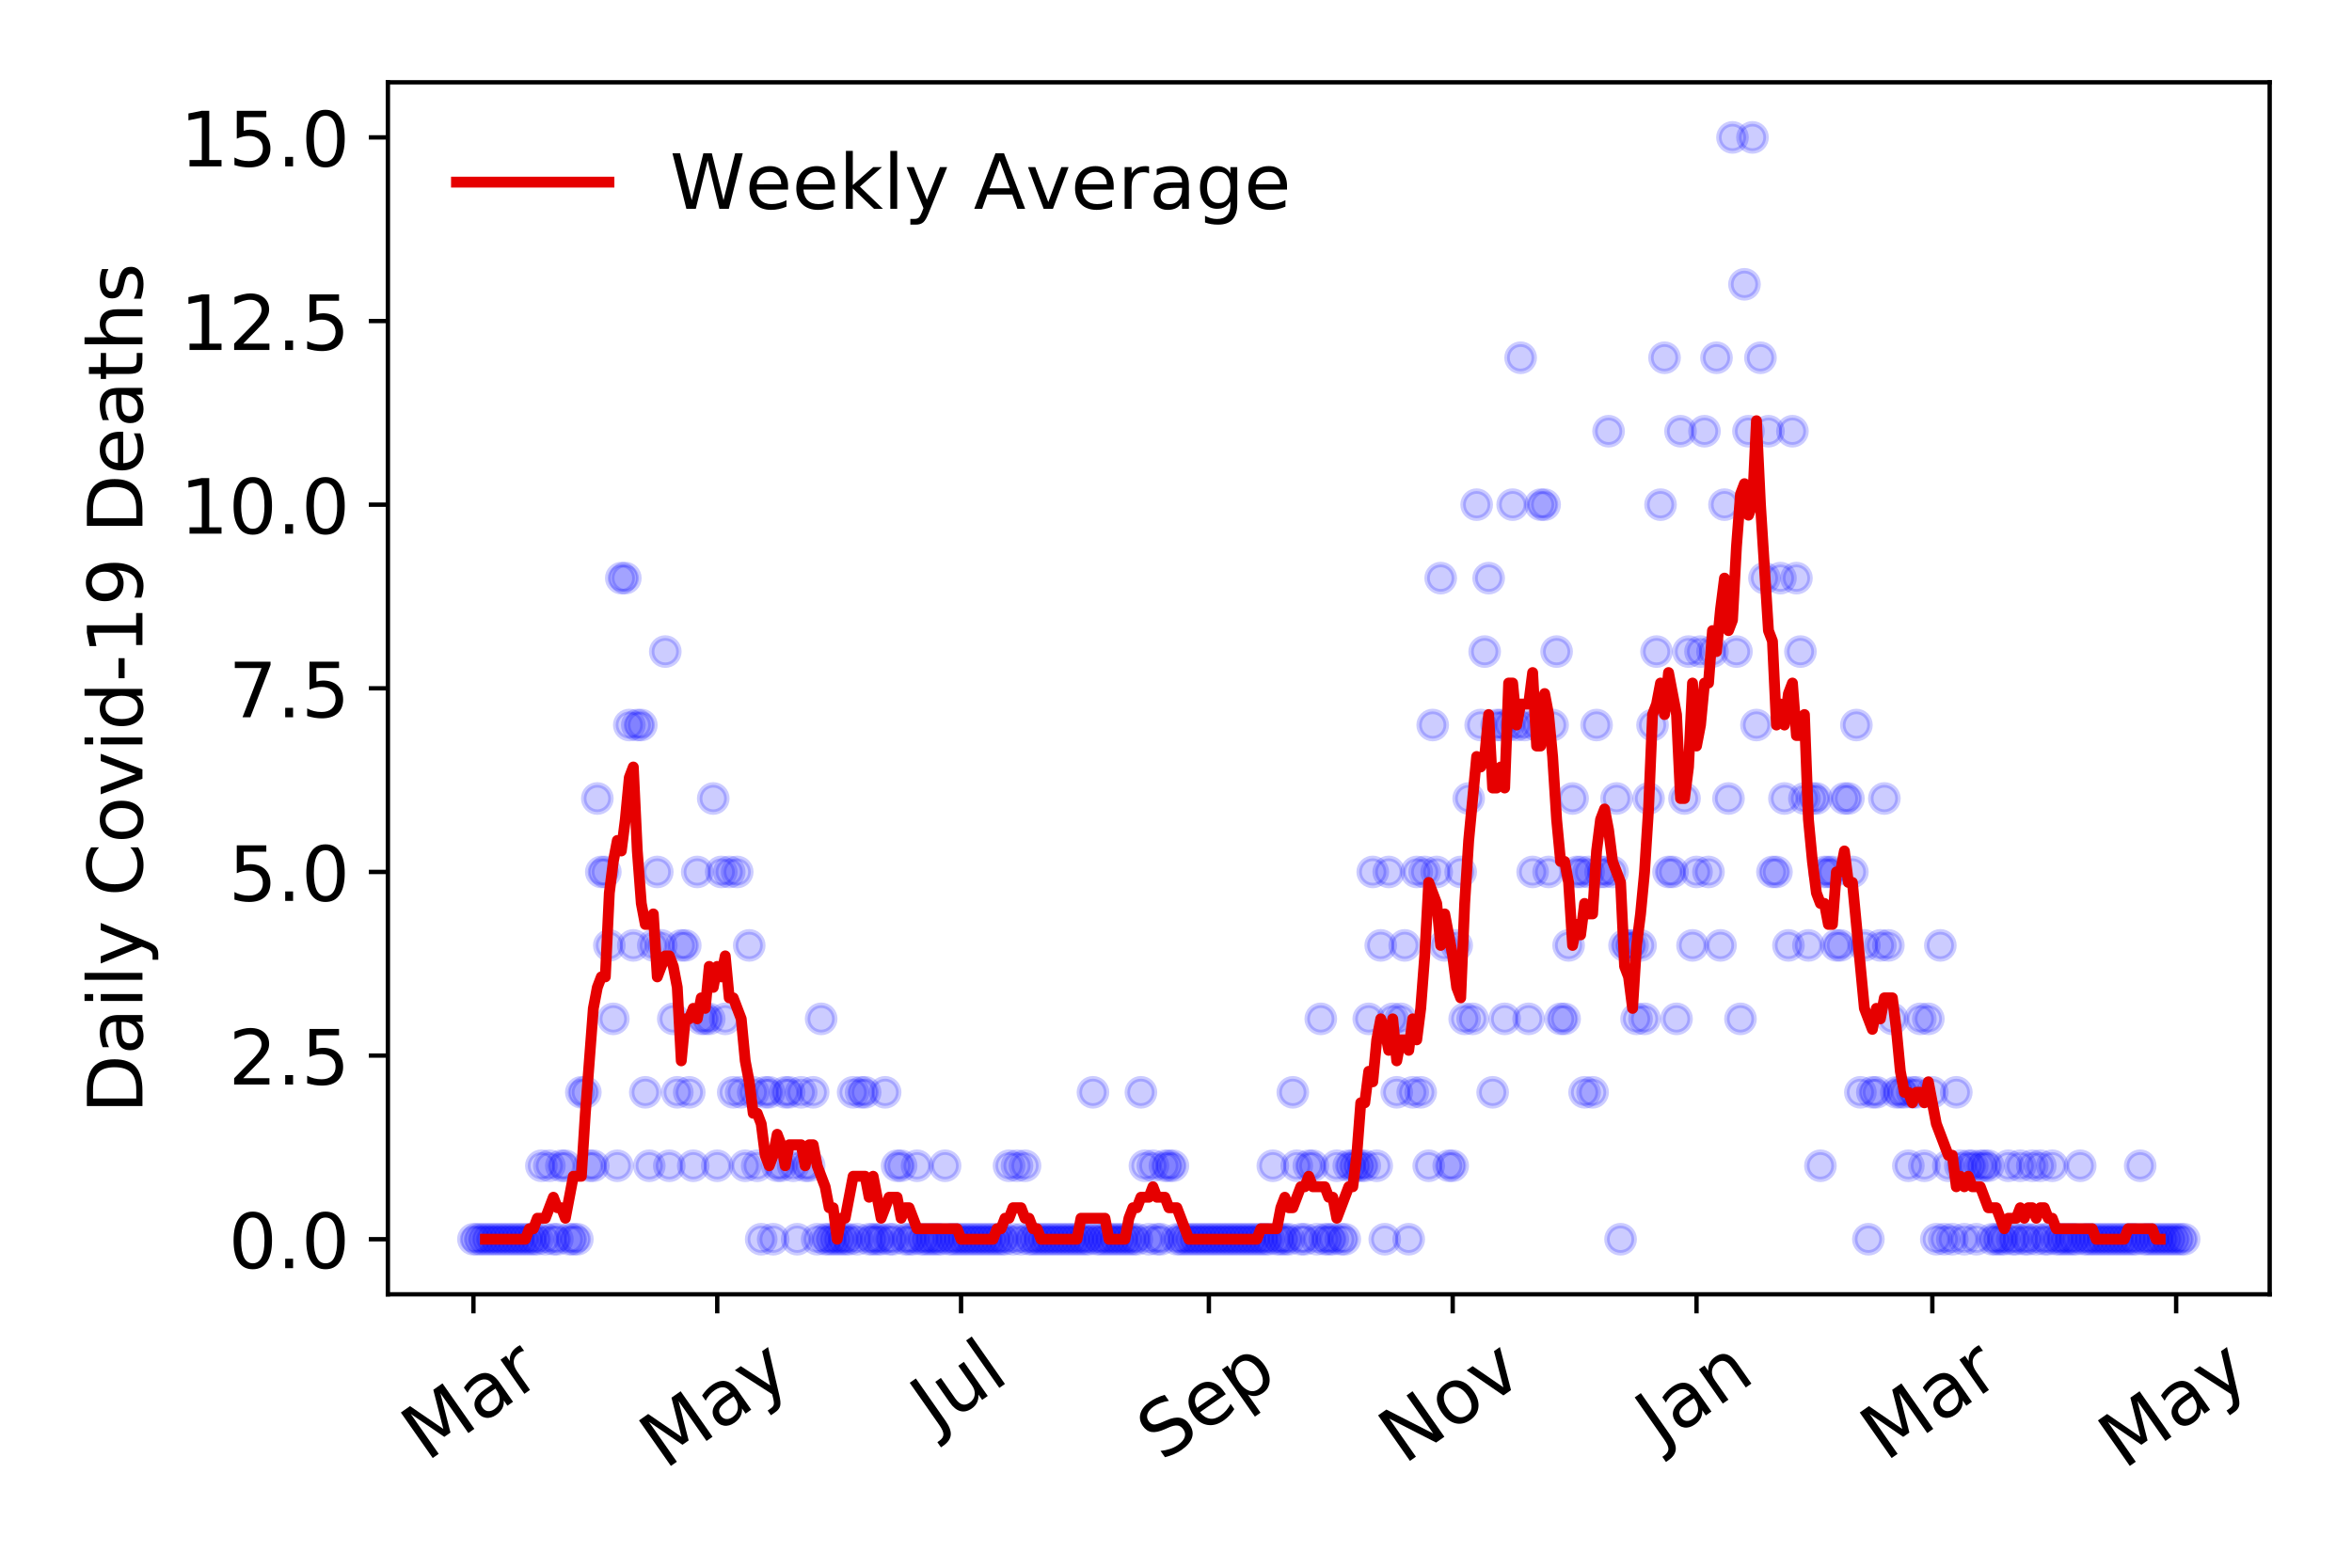 <?xml version="1.0" encoding="utf-8" standalone="no"?>
<!DOCTYPE svg PUBLIC "-//W3C//DTD SVG 1.1//EN"
  "http://www.w3.org/Graphics/SVG/1.1/DTD/svg11.dtd">
<!-- Created with matplotlib (https://matplotlib.org/) -->
<svg height="288pt" version="1.1" viewBox="0 0 432 288" width="432pt" xmlns="http://www.w3.org/2000/svg" xmlns:xlink="http://www.w3.org/1999/xlink">
 <defs>
  <style type="text/css">
*{stroke-linecap:butt;stroke-linejoin:round;}
  </style>
 </defs>
 <g id="figure_1">
  <g id="patch_1">
   <path d="M 0 288 
L 432 288 
L 432 0 
L 0 0 
z
" style="fill:#ffffff;"/>
  </g>
  <g id="axes_1">
   <g id="patch_2">
    <path d="M 71.245 237.778 
L 416.88 237.778 
L 416.88 15.12 
L 71.245 15.12 
z
" style="fill:#ffffff;"/>
   </g>
   <g id="matplotlib.axis_1">
    <g id="xtick_1">
     <g id="line2d_1">
      <defs>
       <path d="M 0 0 
L 0 3.5 
" id="m2cb7a35a1a" style="stroke:#000000;stroke-width:0.8;"/>
      </defs>
      <g>
       <use style="stroke:#000000;stroke-width:0.8;" x="86.956" xlink:href="#m2cb7a35a1a" y="237.778"/>
      </g>
     </g>
     <g id="text_1">
      <!-- Mar -->
      <defs>
       <path d="M 9.812 72.906 
L 24.516 72.906 
L 43.109 23.297 
L 61.812 72.906 
L 76.516 72.906 
L 76.516 0 
L 66.891 0 
L 66.891 64.016 
L 48.094 14.016 
L 38.188 14.016 
L 19.391 64.016 
L 19.391 0 
L 9.812 0 
z
" id="DejaVuSans-77"/>
       <path d="M 34.281 27.484 
Q 23.391 27.484 19.188 25 
Q 14.984 22.516 14.984 16.5 
Q 14.984 11.719 18.141 8.906 
Q 21.297 6.109 26.703 6.109 
Q 34.188 6.109 38.703 11.406 
Q 43.219 16.703 43.219 25.484 
L 43.219 27.484 
z
M 52.203 31.203 
L 52.203 0 
L 43.219 0 
L 43.219 8.297 
Q 40.141 3.328 35.547 0.953 
Q 30.953 -1.422 24.312 -1.422 
Q 15.922 -1.422 10.953 3.297 
Q 6 8.016 6 15.922 
Q 6 25.141 12.172 29.828 
Q 18.359 34.516 30.609 34.516 
L 43.219 34.516 
L 43.219 35.406 
Q 43.219 41.609 39.141 45 
Q 35.062 48.391 27.688 48.391 
Q 23 48.391 18.547 47.266 
Q 14.109 46.141 10.016 43.891 
L 10.016 52.203 
Q 14.938 54.109 19.578 55.047 
Q 24.219 56 28.609 56 
Q 40.484 56 46.344 49.844 
Q 52.203 43.703 52.203 31.203 
z
" id="DejaVuSans-97"/>
       <path d="M 41.109 46.297 
Q 39.594 47.172 37.812 47.578 
Q 36.031 48 33.891 48 
Q 26.266 48 22.188 43.047 
Q 18.109 38.094 18.109 28.812 
L 18.109 0 
L 9.078 0 
L 9.078 54.688 
L 18.109 54.688 
L 18.109 46.188 
Q 20.953 51.172 25.484 53.578 
Q 30.031 56 36.531 56 
Q 37.453 56 38.578 55.875 
Q 39.703 55.766 41.062 55.516 
z
" id="DejaVuSans-114"/>
      </defs>
      <g transform="translate(78.353 268.643)rotate(-35)scale(0.14 -0.14)">
       <use xlink:href="#DejaVuSans-77"/>
       <use x="86.279" xlink:href="#DejaVuSans-97"/>
       <use x="147.559" xlink:href="#DejaVuSans-114"/>
      </g>
     </g>
    </g>
    <g id="xtick_2">
     <g id="line2d_2">
      <g>
       <use style="stroke:#000000;stroke-width:0.8;" x="131.738" xlink:href="#m2cb7a35a1a" y="237.778"/>
      </g>
     </g>
     <g id="text_2">
      <!-- May -->
      <defs>
       <path d="M 32.172 -5.078 
Q 28.375 -14.844 24.75 -17.812 
Q 21.141 -20.797 15.094 -20.797 
L 7.906 -20.797 
L 7.906 -13.281 
L 13.188 -13.281 
Q 16.891 -13.281 18.938 -11.516 
Q 21 -9.766 23.484 -3.219 
L 25.094 0.875 
L 2.984 54.688 
L 12.5 54.688 
L 29.594 11.922 
L 46.688 54.688 
L 56.203 54.688 
z
" id="DejaVuSans-121"/>
      </defs>
      <g transform="translate(122.099 270.094)rotate(-35)scale(0.14 -0.14)">
       <use xlink:href="#DejaVuSans-77"/>
       <use x="86.279" xlink:href="#DejaVuSans-97"/>
       <use x="147.559" xlink:href="#DejaVuSans-121"/>
      </g>
     </g>
    </g>
    <g id="xtick_3">
     <g id="line2d_3">
      <g>
       <use style="stroke:#000000;stroke-width:0.8;" x="176.521" xlink:href="#m2cb7a35a1a" y="237.778"/>
      </g>
     </g>
     <g id="text_3">
      <!-- Jul -->
      <defs>
       <path d="M 9.812 72.906 
L 19.672 72.906 
L 19.672 5.078 
Q 19.672 -8.109 14.672 -14.062 
Q 9.672 -20.016 -1.422 -20.016 
L -5.172 -20.016 
L -5.172 -11.719 
L -2.094 -11.719 
Q 4.438 -11.719 7.125 -8.047 
Q 9.812 -4.391 9.812 5.078 
z
" id="DejaVuSans-74"/>
       <path d="M 8.5 21.578 
L 8.5 54.688 
L 17.484 54.688 
L 17.484 21.922 
Q 17.484 14.156 20.5 10.266 
Q 23.531 6.391 29.594 6.391 
Q 36.859 6.391 41.078 11.031 
Q 45.312 15.672 45.312 23.688 
L 45.312 54.688 
L 54.297 54.688 
L 54.297 0 
L 45.312 0 
L 45.312 8.406 
Q 42.047 3.422 37.719 1 
Q 33.406 -1.422 27.688 -1.422 
Q 18.266 -1.422 13.375 4.438 
Q 8.5 10.297 8.5 21.578 
z
M 31.109 56 
z
" id="DejaVuSans-117"/>
       <path d="M 9.422 75.984 
L 18.406 75.984 
L 18.406 0 
L 9.422 0 
z
" id="DejaVuSans-108"/>
      </defs>
      <g transform="translate(171.819 263.181)rotate(-35)scale(0.14 -0.14)">
       <use xlink:href="#DejaVuSans-74"/>
       <use x="29.492" xlink:href="#DejaVuSans-117"/>
       <use x="92.871" xlink:href="#DejaVuSans-108"/>
      </g>
     </g>
    </g>
    <g id="xtick_4">
     <g id="line2d_4">
      <g>
       <use style="stroke:#000000;stroke-width:0.8;" x="222.038" xlink:href="#m2cb7a35a1a" y="237.778"/>
      </g>
     </g>
     <g id="text_4">
      <!-- Sep -->
      <defs>
       <path d="M 53.516 70.516 
L 53.516 60.891 
Q 47.906 63.578 42.922 64.891 
Q 37.938 66.219 33.297 66.219 
Q 25.25 66.219 20.875 63.094 
Q 16.5 59.969 16.5 54.203 
Q 16.5 49.359 19.406 46.891 
Q 22.312 44.438 30.422 42.922 
L 36.375 41.703 
Q 47.406 39.594 52.656 34.297 
Q 57.906 29 57.906 20.125 
Q 57.906 9.516 50.797 4.047 
Q 43.703 -1.422 29.984 -1.422 
Q 24.812 -1.422 18.969 -0.25 
Q 13.141 0.922 6.891 3.219 
L 6.891 13.375 
Q 12.891 10.016 18.656 8.297 
Q 24.422 6.594 29.984 6.594 
Q 38.422 6.594 43.016 9.906 
Q 47.609 13.234 47.609 19.391 
Q 47.609 24.75 44.312 27.781 
Q 41.016 30.812 33.5 32.328 
L 27.484 33.5 
Q 16.453 35.688 11.516 40.375 
Q 6.594 45.062 6.594 53.422 
Q 6.594 63.094 13.406 68.656 
Q 20.219 74.219 32.172 74.219 
Q 37.312 74.219 42.625 73.281 
Q 47.953 72.359 53.516 70.516 
z
" id="DejaVuSans-83"/>
       <path d="M 56.203 29.594 
L 56.203 25.203 
L 14.891 25.203 
Q 15.484 15.922 20.484 11.062 
Q 25.484 6.203 34.422 6.203 
Q 39.594 6.203 44.453 7.469 
Q 49.312 8.734 54.109 11.281 
L 54.109 2.781 
Q 49.266 0.734 44.188 -0.344 
Q 39.109 -1.422 33.891 -1.422 
Q 20.797 -1.422 13.156 6.188 
Q 5.516 13.812 5.516 26.812 
Q 5.516 40.234 12.766 48.109 
Q 20.016 56 32.328 56 
Q 43.359 56 49.781 48.891 
Q 56.203 41.797 56.203 29.594 
z
M 47.219 32.234 
Q 47.125 39.594 43.094 43.984 
Q 39.062 48.391 32.422 48.391 
Q 24.906 48.391 20.391 44.141 
Q 15.875 39.891 15.188 32.172 
z
" id="DejaVuSans-101"/>
       <path d="M 18.109 8.203 
L 18.109 -20.797 
L 9.078 -20.797 
L 9.078 54.688 
L 18.109 54.688 
L 18.109 46.391 
Q 20.953 51.266 25.266 53.625 
Q 29.594 56 35.594 56 
Q 45.562 56 51.781 48.094 
Q 58.016 40.188 58.016 27.297 
Q 58.016 14.406 51.781 6.484 
Q 45.562 -1.422 35.594 -1.422 
Q 29.594 -1.422 25.266 0.953 
Q 20.953 3.328 18.109 8.203 
z
M 48.688 27.297 
Q 48.688 37.203 44.609 42.844 
Q 40.531 48.484 33.406 48.484 
Q 26.266 48.484 22.188 42.844 
Q 18.109 37.203 18.109 27.297 
Q 18.109 17.391 22.188 11.75 
Q 26.266 6.109 33.406 6.109 
Q 40.531 6.109 44.609 11.75 
Q 48.688 17.391 48.688 27.297 
z
" id="DejaVuSans-112"/>
      </defs>
      <g transform="translate(213.445 268.629)rotate(-35)scale(0.14 -0.14)">
       <use xlink:href="#DejaVuSans-83"/>
       <use x="63.477" xlink:href="#DejaVuSans-101"/>
       <use x="125" xlink:href="#DejaVuSans-112"/>
      </g>
     </g>
    </g>
    <g id="xtick_5">
     <g id="line2d_5">
      <g>
       <use style="stroke:#000000;stroke-width:0.8;" x="266.821" xlink:href="#m2cb7a35a1a" y="237.778"/>
      </g>
     </g>
     <g id="text_5">
      <!-- Nov -->
      <defs>
       <path d="M 9.812 72.906 
L 23.094 72.906 
L 55.422 11.922 
L 55.422 72.906 
L 64.984 72.906 
L 64.984 0 
L 51.703 0 
L 19.391 60.984 
L 19.391 0 
L 9.812 0 
z
" id="DejaVuSans-78"/>
       <path d="M 30.609 48.391 
Q 23.391 48.391 19.188 42.75 
Q 14.984 37.109 14.984 27.297 
Q 14.984 17.484 19.156 11.844 
Q 23.344 6.203 30.609 6.203 
Q 37.797 6.203 41.984 11.859 
Q 46.188 17.531 46.188 27.297 
Q 46.188 37.016 41.984 42.703 
Q 37.797 48.391 30.609 48.391 
z
M 30.609 56 
Q 42.328 56 49.016 48.375 
Q 55.719 40.766 55.719 27.297 
Q 55.719 13.875 49.016 6.219 
Q 42.328 -1.422 30.609 -1.422 
Q 18.844 -1.422 12.172 6.219 
Q 5.516 13.875 5.516 27.297 
Q 5.516 40.766 12.172 48.375 
Q 18.844 56 30.609 56 
z
" id="DejaVuSans-111"/>
       <path d="M 2.984 54.688 
L 12.5 54.688 
L 29.594 8.797 
L 46.688 54.688 
L 56.203 54.688 
L 35.688 0 
L 23.484 0 
z
" id="DejaVuSans-118"/>
      </defs>
      <g transform="translate(257.845 269.166)rotate(-35)scale(0.14 -0.14)">
       <use xlink:href="#DejaVuSans-78"/>
       <use x="74.805" xlink:href="#DejaVuSans-111"/>
       <use x="135.986" xlink:href="#DejaVuSans-118"/>
      </g>
     </g>
    </g>
    <g id="xtick_6">
     <g id="line2d_6">
      <g>
       <use style="stroke:#000000;stroke-width:0.8;" x="311.604" xlink:href="#m2cb7a35a1a" y="237.778"/>
      </g>
     </g>
     <g id="text_6">
      <!-- Jan -->
      <defs>
       <path d="M 54.891 33.016 
L 54.891 0 
L 45.906 0 
L 45.906 32.719 
Q 45.906 40.484 42.875 44.328 
Q 39.844 48.188 33.797 48.188 
Q 26.516 48.188 22.312 43.547 
Q 18.109 38.922 18.109 30.906 
L 18.109 0 
L 9.078 0 
L 9.078 54.688 
L 18.109 54.688 
L 18.109 46.188 
Q 21.344 51.125 25.703 53.562 
Q 30.078 56 35.797 56 
Q 45.219 56 50.047 50.172 
Q 54.891 44.344 54.891 33.016 
z
" id="DejaVuSans-110"/>
      </defs>
      <g transform="translate(304.98 265.871)rotate(-35)scale(0.14 -0.14)">
       <use xlink:href="#DejaVuSans-74"/>
       <use x="29.492" xlink:href="#DejaVuSans-97"/>
       <use x="90.771" xlink:href="#DejaVuSans-110"/>
      </g>
     </g>
    </g>
    <g id="xtick_7">
     <g id="line2d_7">
      <g>
       <use style="stroke:#000000;stroke-width:0.8;" x="354.918" xlink:href="#m2cb7a35a1a" y="237.778"/>
      </g>
     </g>
     <g id="text_7">
      <!-- Mar -->
      <g transform="translate(346.315 268.643)rotate(-35)scale(0.14 -0.14)">
       <use xlink:href="#DejaVuSans-77"/>
       <use x="86.279" xlink:href="#DejaVuSans-97"/>
       <use x="147.559" xlink:href="#DejaVuSans-114"/>
      </g>
     </g>
    </g>
    <g id="xtick_8">
     <g id="line2d_8">
      <g>
       <use style="stroke:#000000;stroke-width:0.8;" x="399.701" xlink:href="#m2cb7a35a1a" y="237.778"/>
      </g>
     </g>
     <g id="text_8">
      <!-- May -->
      <g transform="translate(390.062 270.094)rotate(-35)scale(0.14 -0.14)">
       <use xlink:href="#DejaVuSans-77"/>
       <use x="86.279" xlink:href="#DejaVuSans-97"/>
       <use x="147.559" xlink:href="#DejaVuSans-121"/>
      </g>
     </g>
    </g>
   </g>
   <g id="matplotlib.axis_2">
    <g id="ytick_1">
     <g id="line2d_9">
      <defs>
       <path d="M 0 0 
L -3.5 0 
" id="m31cc35bb47" style="stroke:#000000;stroke-width:0.8;"/>
      </defs>
      <g>
       <use style="stroke:#000000;stroke-width:0.8;" x="71.245" xlink:href="#m31cc35bb47" y="227.657"/>
      </g>
     </g>
     <g id="text_9">
      <!-- 0.0 -->
      <defs>
       <path d="M 31.781 66.406 
Q 24.172 66.406 20.328 58.906 
Q 16.5 51.422 16.5 36.375 
Q 16.5 21.391 20.328 13.891 
Q 24.172 6.391 31.781 6.391 
Q 39.453 6.391 43.281 13.891 
Q 47.125 21.391 47.125 36.375 
Q 47.125 51.422 43.281 58.906 
Q 39.453 66.406 31.781 66.406 
z
M 31.781 74.219 
Q 44.047 74.219 50.516 64.516 
Q 56.984 54.828 56.984 36.375 
Q 56.984 17.969 50.516 8.266 
Q 44.047 -1.422 31.781 -1.422 
Q 19.531 -1.422 13.062 8.266 
Q 6.594 17.969 6.594 36.375 
Q 6.594 54.828 13.062 64.516 
Q 19.531 74.219 31.781 74.219 
z
" id="DejaVuSans-48"/>
       <path d="M 10.688 12.406 
L 21 12.406 
L 21 0 
L 10.688 0 
z
" id="DejaVuSans-46"/>
      </defs>
      <g transform="translate(41.981 232.976)scale(0.14 -0.14)">
       <use xlink:href="#DejaVuSans-48"/>
       <use x="63.623" xlink:href="#DejaVuSans-46"/>
       <use x="95.41" xlink:href="#DejaVuSans-48"/>
      </g>
     </g>
    </g>
    <g id="ytick_2">
     <g id="line2d_10">
      <g>
       <use style="stroke:#000000;stroke-width:0.8;" x="71.245" xlink:href="#m31cc35bb47" y="193.921"/>
      </g>
     </g>
     <g id="text_10">
      <!-- 2.5 -->
      <defs>
       <path d="M 19.188 8.297 
L 53.609 8.297 
L 53.609 0 
L 7.328 0 
L 7.328 8.297 
Q 12.938 14.109 22.625 23.891 
Q 32.328 33.688 34.812 36.531 
Q 39.547 41.844 41.422 45.531 
Q 43.312 49.219 43.312 52.781 
Q 43.312 58.594 39.234 62.25 
Q 35.156 65.922 28.609 65.922 
Q 23.969 65.922 18.812 64.312 
Q 13.672 62.703 7.812 59.422 
L 7.812 69.391 
Q 13.766 71.781 18.938 73 
Q 24.125 74.219 28.422 74.219 
Q 39.75 74.219 46.484 68.547 
Q 53.219 62.891 53.219 53.422 
Q 53.219 48.922 51.531 44.891 
Q 49.859 40.875 45.406 35.406 
Q 44.188 33.984 37.641 27.219 
Q 31.109 20.453 19.188 8.297 
z
" id="DejaVuSans-50"/>
       <path d="M 10.797 72.906 
L 49.516 72.906 
L 49.516 64.594 
L 19.828 64.594 
L 19.828 46.734 
Q 21.969 47.469 24.109 47.828 
Q 26.266 48.188 28.422 48.188 
Q 40.625 48.188 47.75 41.5 
Q 54.891 34.812 54.891 23.391 
Q 54.891 11.625 47.562 5.094 
Q 40.234 -1.422 26.906 -1.422 
Q 22.312 -1.422 17.547 -0.641 
Q 12.797 0.141 7.719 1.703 
L 7.719 11.625 
Q 12.109 9.234 16.797 8.062 
Q 21.484 6.891 26.703 6.891 
Q 35.156 6.891 40.078 11.328 
Q 45.016 15.766 45.016 23.391 
Q 45.016 31 40.078 35.438 
Q 35.156 39.891 26.703 39.891 
Q 22.75 39.891 18.812 39.016 
Q 14.891 38.141 10.797 36.281 
z
" id="DejaVuSans-53"/>
      </defs>
      <g transform="translate(41.981 199.24)scale(0.14 -0.14)">
       <use xlink:href="#DejaVuSans-50"/>
       <use x="63.623" xlink:href="#DejaVuSans-46"/>
       <use x="95.41" xlink:href="#DejaVuSans-53"/>
      </g>
     </g>
    </g>
    <g id="ytick_3">
     <g id="line2d_11">
      <g>
       <use style="stroke:#000000;stroke-width:0.8;" x="71.245" xlink:href="#m31cc35bb47" y="160.185"/>
      </g>
     </g>
     <g id="text_11">
      <!-- 5.0 -->
      <g transform="translate(41.981 165.504)scale(0.14 -0.14)">
       <use xlink:href="#DejaVuSans-53"/>
       <use x="63.623" xlink:href="#DejaVuSans-46"/>
       <use x="95.41" xlink:href="#DejaVuSans-48"/>
      </g>
     </g>
    </g>
    <g id="ytick_4">
     <g id="line2d_12">
      <g>
       <use style="stroke:#000000;stroke-width:0.8;" x="71.245" xlink:href="#m31cc35bb47" y="126.449"/>
      </g>
     </g>
     <g id="text_12">
      <!-- 7.5 -->
      <defs>
       <path d="M 8.203 72.906 
L 55.078 72.906 
L 55.078 68.703 
L 28.609 0 
L 18.312 0 
L 43.219 64.594 
L 8.203 64.594 
z
" id="DejaVuSans-55"/>
      </defs>
      <g transform="translate(41.981 131.768)scale(0.14 -0.14)">
       <use xlink:href="#DejaVuSans-55"/>
       <use x="63.623" xlink:href="#DejaVuSans-46"/>
       <use x="95.41" xlink:href="#DejaVuSans-53"/>
      </g>
     </g>
    </g>
    <g id="ytick_5">
     <g id="line2d_13">
      <g>
       <use style="stroke:#000000;stroke-width:0.8;" x="71.245" xlink:href="#m31cc35bb47" y="92.713"/>
      </g>
     </g>
     <g id="text_13">
      <!-- 10.0 -->
      <defs>
       <path d="M 12.406 8.297 
L 28.516 8.297 
L 28.516 63.922 
L 10.984 60.406 
L 10.984 69.391 
L 28.422 72.906 
L 38.281 72.906 
L 38.281 8.297 
L 54.391 8.297 
L 54.391 0 
L 12.406 0 
z
" id="DejaVuSans-49"/>
      </defs>
      <g transform="translate(33.073 98.032)scale(0.14 -0.14)">
       <use xlink:href="#DejaVuSans-49"/>
       <use x="63.623" xlink:href="#DejaVuSans-48"/>
       <use x="127.246" xlink:href="#DejaVuSans-46"/>
       <use x="159.033" xlink:href="#DejaVuSans-48"/>
      </g>
     </g>
    </g>
    <g id="ytick_6">
     <g id="line2d_14">
      <g>
       <use style="stroke:#000000;stroke-width:0.8;" x="71.245" xlink:href="#m31cc35bb47" y="58.977"/>
      </g>
     </g>
     <g id="text_14">
      <!-- 12.5 -->
      <g transform="translate(33.073 64.296)scale(0.14 -0.14)">
       <use xlink:href="#DejaVuSans-49"/>
       <use x="63.623" xlink:href="#DejaVuSans-50"/>
       <use x="127.246" xlink:href="#DejaVuSans-46"/>
       <use x="159.033" xlink:href="#DejaVuSans-53"/>
      </g>
     </g>
    </g>
    <g id="ytick_7">
     <g id="line2d_15">
      <g>
       <use style="stroke:#000000;stroke-width:0.8;" x="71.245" xlink:href="#m31cc35bb47" y="25.241"/>
      </g>
     </g>
     <g id="text_15">
      <!-- 15.0 -->
      <g transform="translate(33.073 30.56)scale(0.14 -0.14)">
       <use xlink:href="#DejaVuSans-49"/>
       <use x="63.623" xlink:href="#DejaVuSans-53"/>
       <use x="127.246" xlink:href="#DejaVuSans-46"/>
       <use x="159.033" xlink:href="#DejaVuSans-48"/>
      </g>
     </g>
    </g>
    <g id="text_16">
     <!-- Daily Covid-19 Deaths -->
     <defs>
      <path d="M 19.672 64.797 
L 19.672 8.109 
L 31.594 8.109 
Q 46.688 8.109 53.688 14.938 
Q 60.688 21.781 60.688 36.531 
Q 60.688 51.172 53.688 57.984 
Q 46.688 64.797 31.594 64.797 
z
M 9.812 72.906 
L 30.078 72.906 
Q 51.266 72.906 61.172 64.094 
Q 71.094 55.281 71.094 36.531 
Q 71.094 17.672 61.125 8.828 
Q 51.172 0 30.078 0 
L 9.812 0 
z
" id="DejaVuSans-68"/>
      <path d="M 9.422 54.688 
L 18.406 54.688 
L 18.406 0 
L 9.422 0 
z
M 9.422 75.984 
L 18.406 75.984 
L 18.406 64.594 
L 9.422 64.594 
z
" id="DejaVuSans-105"/>
      <path id="DejaVuSans-32"/>
      <path d="M 64.406 67.281 
L 64.406 56.891 
Q 59.422 61.531 53.781 63.812 
Q 48.141 66.109 41.797 66.109 
Q 29.297 66.109 22.656 58.469 
Q 16.016 50.828 16.016 36.375 
Q 16.016 21.969 22.656 14.328 
Q 29.297 6.688 41.797 6.688 
Q 48.141 6.688 53.781 8.984 
Q 59.422 11.281 64.406 15.922 
L 64.406 5.609 
Q 59.234 2.094 53.438 0.328 
Q 47.656 -1.422 41.219 -1.422 
Q 24.656 -1.422 15.125 8.703 
Q 5.609 18.844 5.609 36.375 
Q 5.609 53.953 15.125 64.078 
Q 24.656 74.219 41.219 74.219 
Q 47.75 74.219 53.531 72.484 
Q 59.328 70.75 64.406 67.281 
z
" id="DejaVuSans-67"/>
      <path d="M 45.406 46.391 
L 45.406 75.984 
L 54.391 75.984 
L 54.391 0 
L 45.406 0 
L 45.406 8.203 
Q 42.578 3.328 38.25 0.953 
Q 33.938 -1.422 27.875 -1.422 
Q 17.969 -1.422 11.734 6.484 
Q 5.516 14.406 5.516 27.297 
Q 5.516 40.188 11.734 48.094 
Q 17.969 56 27.875 56 
Q 33.938 56 38.25 53.625 
Q 42.578 51.266 45.406 46.391 
z
M 14.797 27.297 
Q 14.797 17.391 18.875 11.75 
Q 22.953 6.109 30.078 6.109 
Q 37.203 6.109 41.297 11.75 
Q 45.406 17.391 45.406 27.297 
Q 45.406 37.203 41.297 42.844 
Q 37.203 48.484 30.078 48.484 
Q 22.953 48.484 18.875 42.844 
Q 14.797 37.203 14.797 27.297 
z
" id="DejaVuSans-100"/>
      <path d="M 4.891 31.391 
L 31.203 31.391 
L 31.203 23.391 
L 4.891 23.391 
z
" id="DejaVuSans-45"/>
      <path d="M 10.984 1.516 
L 10.984 10.5 
Q 14.703 8.734 18.5 7.812 
Q 22.312 6.891 25.984 6.891 
Q 35.75 6.891 40.891 13.453 
Q 46.047 20.016 46.781 33.406 
Q 43.953 29.203 39.594 26.953 
Q 35.25 24.703 29.984 24.703 
Q 19.047 24.703 12.672 31.312 
Q 6.297 37.938 6.297 49.422 
Q 6.297 60.641 12.938 67.422 
Q 19.578 74.219 30.609 74.219 
Q 43.266 74.219 49.922 64.516 
Q 56.594 54.828 56.594 36.375 
Q 56.594 19.141 48.406 8.859 
Q 40.234 -1.422 26.422 -1.422 
Q 22.703 -1.422 18.891 -0.688 
Q 15.094 0.047 10.984 1.516 
z
M 30.609 32.422 
Q 37.25 32.422 41.125 36.953 
Q 45.016 41.5 45.016 49.422 
Q 45.016 57.281 41.125 61.844 
Q 37.25 66.406 30.609 66.406 
Q 23.969 66.406 20.094 61.844 
Q 16.219 57.281 16.219 49.422 
Q 16.219 41.5 20.094 36.953 
Q 23.969 32.422 30.609 32.422 
z
" id="DejaVuSans-57"/>
      <path d="M 18.312 70.219 
L 18.312 54.688 
L 36.812 54.688 
L 36.812 47.703 
L 18.312 47.703 
L 18.312 18.016 
Q 18.312 11.328 20.141 9.422 
Q 21.969 7.516 27.594 7.516 
L 36.812 7.516 
L 36.812 0 
L 27.594 0 
Q 17.188 0 13.234 3.875 
Q 9.281 7.766 9.281 18.016 
L 9.281 47.703 
L 2.688 47.703 
L 2.688 54.688 
L 9.281 54.688 
L 9.281 70.219 
z
" id="DejaVuSans-116"/>
      <path d="M 54.891 33.016 
L 54.891 0 
L 45.906 0 
L 45.906 32.719 
Q 45.906 40.484 42.875 44.328 
Q 39.844 48.188 33.797 48.188 
Q 26.516 48.188 22.312 43.547 
Q 18.109 38.922 18.109 30.906 
L 18.109 0 
L 9.078 0 
L 9.078 75.984 
L 18.109 75.984 
L 18.109 46.188 
Q 21.344 51.125 25.703 53.562 
Q 30.078 56 35.797 56 
Q 45.219 56 50.047 50.172 
Q 54.891 44.344 54.891 33.016 
z
" id="DejaVuSans-104"/>
      <path d="M 44.281 53.078 
L 44.281 44.578 
Q 40.484 46.531 36.375 47.5 
Q 32.281 48.484 27.875 48.484 
Q 21.188 48.484 17.844 46.438 
Q 14.5 44.391 14.5 40.281 
Q 14.5 37.156 16.891 35.375 
Q 19.281 33.594 26.516 31.984 
L 29.594 31.297 
Q 39.156 29.25 43.188 25.516 
Q 47.219 21.781 47.219 15.094 
Q 47.219 7.469 41.188 3.016 
Q 35.156 -1.422 24.609 -1.422 
Q 20.219 -1.422 15.453 -0.562 
Q 10.688 0.297 5.422 2 
L 5.422 11.281 
Q 10.406 8.688 15.234 7.391 
Q 20.062 6.109 24.812 6.109 
Q 31.156 6.109 34.562 8.281 
Q 37.984 10.453 37.984 14.406 
Q 37.984 18.062 35.516 20.016 
Q 33.062 21.969 24.703 23.781 
L 21.578 24.516 
Q 13.234 26.266 9.516 29.906 
Q 5.812 33.547 5.812 39.891 
Q 5.812 47.609 11.281 51.797 
Q 16.75 56 26.812 56 
Q 31.781 56 36.172 55.266 
Q 40.578 54.547 44.281 53.078 
z
" id="DejaVuSans-115"/>
     </defs>
     <g transform="translate(26.162 204.56)rotate(-90)scale(0.14 -0.14)">
      <use xlink:href="#DejaVuSans-68"/>
      <use x="77.002" xlink:href="#DejaVuSans-97"/>
      <use x="138.281" xlink:href="#DejaVuSans-105"/>
      <use x="166.064" xlink:href="#DejaVuSans-108"/>
      <use x="193.848" xlink:href="#DejaVuSans-121"/>
      <use x="253.027" xlink:href="#DejaVuSans-32"/>
      <use x="284.814" xlink:href="#DejaVuSans-67"/>
      <use x="354.639" xlink:href="#DejaVuSans-111"/>
      <use x="415.82" xlink:href="#DejaVuSans-118"/>
      <use x="475" xlink:href="#DejaVuSans-105"/>
      <use x="502.783" xlink:href="#DejaVuSans-100"/>
      <use x="566.26" xlink:href="#DejaVuSans-45"/>
      <use x="602.344" xlink:href="#DejaVuSans-49"/>
      <use x="665.967" xlink:href="#DejaVuSans-57"/>
      <use x="729.59" xlink:href="#DejaVuSans-32"/>
      <use x="761.377" xlink:href="#DejaVuSans-68"/>
      <use x="838.379" xlink:href="#DejaVuSans-101"/>
      <use x="899.902" xlink:href="#DejaVuSans-97"/>
      <use x="961.182" xlink:href="#DejaVuSans-116"/>
      <use x="1000.391" xlink:href="#DejaVuSans-104"/>
      <use x="1063.77" xlink:href="#DejaVuSans-115"/>
     </g>
    </g>
   </g>
   <g id="line2d_16">
    <defs>
     <path d="M 0 2.5 
C 0.663 2.5 1.299 2.237 1.768 1.768 
C 2.237 1.299 2.5 0.663 2.5 0 
C 2.5 -0.663 2.237 -1.299 1.768 -1.768 
C 1.299 -2.237 0.663 -2.5 0 -2.5 
C -0.663 -2.5 -1.299 -2.237 -1.768 -1.768 
C -2.237 -1.299 -2.5 -0.663 -2.5 0 
C -2.5 0.663 -2.237 1.299 -1.768 1.768 
C -1.299 2.237 -0.663 2.5 0 2.5 
z
" id="me9669d06d1" style="stroke:#0000ff;stroke-opacity:0.2;"/>
    </defs>
    <g clip-path="url(#pee8297c9d0)">
     <use style="fill:#0000ff;fill-opacity:0.2;stroke:#0000ff;stroke-opacity:0.2;" x="86.956" xlink:href="#me9669d06d1" y="227.657"/>
     <use style="fill:#0000ff;fill-opacity:0.2;stroke:#0000ff;stroke-opacity:0.2;" x="87.69" xlink:href="#me9669d06d1" y="227.657"/>
     <use style="fill:#0000ff;fill-opacity:0.2;stroke:#0000ff;stroke-opacity:0.2;" x="88.424" xlink:href="#me9669d06d1" y="227.657"/>
     <use style="fill:#0000ff;fill-opacity:0.2;stroke:#0000ff;stroke-opacity:0.2;" x="89.158" xlink:href="#me9669d06d1" y="227.657"/>
     <use style="fill:#0000ff;fill-opacity:0.2;stroke:#0000ff;stroke-opacity:0.2;" x="89.892" xlink:href="#me9669d06d1" y="227.657"/>
     <use style="fill:#0000ff;fill-opacity:0.2;stroke:#0000ff;stroke-opacity:0.2;" x="90.626" xlink:href="#me9669d06d1" y="227.657"/>
     <use style="fill:#0000ff;fill-opacity:0.2;stroke:#0000ff;stroke-opacity:0.2;" x="91.361" xlink:href="#me9669d06d1" y="227.657"/>
     <use style="fill:#0000ff;fill-opacity:0.2;stroke:#0000ff;stroke-opacity:0.2;" x="92.095" xlink:href="#me9669d06d1" y="227.657"/>
     <use style="fill:#0000ff;fill-opacity:0.2;stroke:#0000ff;stroke-opacity:0.2;" x="92.829" xlink:href="#me9669d06d1" y="227.657"/>
     <use style="fill:#0000ff;fill-opacity:0.2;stroke:#0000ff;stroke-opacity:0.2;" x="93.563" xlink:href="#me9669d06d1" y="227.657"/>
     <use style="fill:#0000ff;fill-opacity:0.2;stroke:#0000ff;stroke-opacity:0.2;" x="94.297" xlink:href="#me9669d06d1" y="227.657"/>
     <use style="fill:#0000ff;fill-opacity:0.2;stroke:#0000ff;stroke-opacity:0.2;" x="95.031" xlink:href="#me9669d06d1" y="227.657"/>
     <use style="fill:#0000ff;fill-opacity:0.2;stroke:#0000ff;stroke-opacity:0.2;" x="95.765" xlink:href="#me9669d06d1" y="227.657"/>
     <use style="fill:#0000ff;fill-opacity:0.2;stroke:#0000ff;stroke-opacity:0.2;" x="96.5" xlink:href="#me9669d06d1" y="227.657"/>
     <use style="fill:#0000ff;fill-opacity:0.2;stroke:#0000ff;stroke-opacity:0.2;" x="97.234" xlink:href="#me9669d06d1" y="227.657"/>
     <use style="fill:#0000ff;fill-opacity:0.2;stroke:#0000ff;stroke-opacity:0.2;" x="97.968" xlink:href="#me9669d06d1" y="227.657"/>
     <use style="fill:#0000ff;fill-opacity:0.2;stroke:#0000ff;stroke-opacity:0.2;" x="98.702" xlink:href="#me9669d06d1" y="227.657"/>
     <use style="fill:#0000ff;fill-opacity:0.2;stroke:#0000ff;stroke-opacity:0.2;" x="99.436" xlink:href="#me9669d06d1" y="214.163"/>
     <use style="fill:#0000ff;fill-opacity:0.2;stroke:#0000ff;stroke-opacity:0.2;" x="100.17" xlink:href="#me9669d06d1" y="227.657"/>
     <use style="fill:#0000ff;fill-opacity:0.2;stroke:#0000ff;stroke-opacity:0.2;" x="100.904" xlink:href="#me9669d06d1" y="214.163"/>
     <use style="fill:#0000ff;fill-opacity:0.2;stroke:#0000ff;stroke-opacity:0.2;" x="101.639" xlink:href="#me9669d06d1" y="227.657"/>
     <use style="fill:#0000ff;fill-opacity:0.2;stroke:#0000ff;stroke-opacity:0.2;" x="102.373" xlink:href="#me9669d06d1" y="227.657"/>
     <use style="fill:#0000ff;fill-opacity:0.2;stroke:#0000ff;stroke-opacity:0.2;" x="103.107" xlink:href="#me9669d06d1" y="214.163"/>
     <use style="fill:#0000ff;fill-opacity:0.2;stroke:#0000ff;stroke-opacity:0.2;" x="103.841" xlink:href="#me9669d06d1" y="214.163"/>
     <use style="fill:#0000ff;fill-opacity:0.2;stroke:#0000ff;stroke-opacity:0.2;" x="104.575" xlink:href="#me9669d06d1" y="227.657"/>
     <use style="fill:#0000ff;fill-opacity:0.2;stroke:#0000ff;stroke-opacity:0.2;" x="105.309" xlink:href="#me9669d06d1" y="227.657"/>
     <use style="fill:#0000ff;fill-opacity:0.2;stroke:#0000ff;stroke-opacity:0.2;" x="106.043" xlink:href="#me9669d06d1" y="227.657"/>
     <use style="fill:#0000ff;fill-opacity:0.2;stroke:#0000ff;stroke-opacity:0.2;" x="106.778" xlink:href="#me9669d06d1" y="200.668"/>
     <use style="fill:#0000ff;fill-opacity:0.2;stroke:#0000ff;stroke-opacity:0.2;" x="107.512" xlink:href="#me9669d06d1" y="200.668"/>
     <use style="fill:#0000ff;fill-opacity:0.2;stroke:#0000ff;stroke-opacity:0.2;" x="108.246" xlink:href="#me9669d06d1" y="214.163"/>
     <use style="fill:#0000ff;fill-opacity:0.2;stroke:#0000ff;stroke-opacity:0.2;" x="108.98" xlink:href="#me9669d06d1" y="214.163"/>
     <use style="fill:#0000ff;fill-opacity:0.2;stroke:#0000ff;stroke-opacity:0.2;" x="109.714" xlink:href="#me9669d06d1" y="146.691"/>
     <use style="fill:#0000ff;fill-opacity:0.2;stroke:#0000ff;stroke-opacity:0.2;" x="110.448" xlink:href="#me9669d06d1" y="160.185"/>
     <use style="fill:#0000ff;fill-opacity:0.2;stroke:#0000ff;stroke-opacity:0.2;" x="111.182" xlink:href="#me9669d06d1" y="160.185"/>
     <use style="fill:#0000ff;fill-opacity:0.2;stroke:#0000ff;stroke-opacity:0.2;" x="111.917" xlink:href="#me9669d06d1" y="173.68"/>
     <use style="fill:#0000ff;fill-opacity:0.2;stroke:#0000ff;stroke-opacity:0.2;" x="112.651" xlink:href="#me9669d06d1" y="187.174"/>
     <use style="fill:#0000ff;fill-opacity:0.2;stroke:#0000ff;stroke-opacity:0.2;" x="113.385" xlink:href="#me9669d06d1" y="214.163"/>
     <use style="fill:#0000ff;fill-opacity:0.2;stroke:#0000ff;stroke-opacity:0.2;" x="114.119" xlink:href="#me9669d06d1" y="106.207"/>
     <use style="fill:#0000ff;fill-opacity:0.2;stroke:#0000ff;stroke-opacity:0.2;" x="114.853" xlink:href="#me9669d06d1" y="106.207"/>
     <use style="fill:#0000ff;fill-opacity:0.2;stroke:#0000ff;stroke-opacity:0.2;" x="115.587" xlink:href="#me9669d06d1" y="133.196"/>
     <use style="fill:#0000ff;fill-opacity:0.2;stroke:#0000ff;stroke-opacity:0.2;" x="116.321" xlink:href="#me9669d06d1" y="173.68"/>
     <use style="fill:#0000ff;fill-opacity:0.2;stroke:#0000ff;stroke-opacity:0.2;" x="117.056" xlink:href="#me9669d06d1" y="133.196"/>
     <use style="fill:#0000ff;fill-opacity:0.2;stroke:#0000ff;stroke-opacity:0.2;" x="117.79" xlink:href="#me9669d06d1" y="133.196"/>
     <use style="fill:#0000ff;fill-opacity:0.2;stroke:#0000ff;stroke-opacity:0.2;" x="118.524" xlink:href="#me9669d06d1" y="200.668"/>
     <use style="fill:#0000ff;fill-opacity:0.2;stroke:#0000ff;stroke-opacity:0.2;" x="119.258" xlink:href="#me9669d06d1" y="214.163"/>
     <use style="fill:#0000ff;fill-opacity:0.2;stroke:#0000ff;stroke-opacity:0.2;" x="119.992" xlink:href="#me9669d06d1" y="173.68"/>
     <use style="fill:#0000ff;fill-opacity:0.2;stroke:#0000ff;stroke-opacity:0.2;" x="120.726" xlink:href="#me9669d06d1" y="160.185"/>
     <use style="fill:#0000ff;fill-opacity:0.2;stroke:#0000ff;stroke-opacity:0.2;" x="121.46" xlink:href="#me9669d06d1" y="173.68"/>
     <use style="fill:#0000ff;fill-opacity:0.2;stroke:#0000ff;stroke-opacity:0.2;" x="122.195" xlink:href="#me9669d06d1" y="119.702"/>
     <use style="fill:#0000ff;fill-opacity:0.2;stroke:#0000ff;stroke-opacity:0.2;" x="122.929" xlink:href="#me9669d06d1" y="214.163"/>
     <use style="fill:#0000ff;fill-opacity:0.2;stroke:#0000ff;stroke-opacity:0.2;" x="123.663" xlink:href="#me9669d06d1" y="187.174"/>
     <use style="fill:#0000ff;fill-opacity:0.2;stroke:#0000ff;stroke-opacity:0.2;" x="124.397" xlink:href="#me9669d06d1" y="200.668"/>
     <use style="fill:#0000ff;fill-opacity:0.2;stroke:#0000ff;stroke-opacity:0.2;" x="125.131" xlink:href="#me9669d06d1" y="173.68"/>
     <use style="fill:#0000ff;fill-opacity:0.2;stroke:#0000ff;stroke-opacity:0.2;" x="125.865" xlink:href="#me9669d06d1" y="173.68"/>
     <use style="fill:#0000ff;fill-opacity:0.2;stroke:#0000ff;stroke-opacity:0.2;" x="126.599" xlink:href="#me9669d06d1" y="200.668"/>
     <use style="fill:#0000ff;fill-opacity:0.2;stroke:#0000ff;stroke-opacity:0.2;" x="127.334" xlink:href="#me9669d06d1" y="214.163"/>
     <use style="fill:#0000ff;fill-opacity:0.2;stroke:#0000ff;stroke-opacity:0.2;" x="128.068" xlink:href="#me9669d06d1" y="160.185"/>
     <use style="fill:#0000ff;fill-opacity:0.2;stroke:#0000ff;stroke-opacity:0.2;" x="128.802" xlink:href="#me9669d06d1" y="187.174"/>
     <use style="fill:#0000ff;fill-opacity:0.2;stroke:#0000ff;stroke-opacity:0.2;" x="129.536" xlink:href="#me9669d06d1" y="187.174"/>
     <use style="fill:#0000ff;fill-opacity:0.2;stroke:#0000ff;stroke-opacity:0.2;" x="130.27" xlink:href="#me9669d06d1" y="187.174"/>
     <use style="fill:#0000ff;fill-opacity:0.2;stroke:#0000ff;stroke-opacity:0.2;" x="131.004" xlink:href="#me9669d06d1" y="146.691"/>
     <use style="fill:#0000ff;fill-opacity:0.2;stroke:#0000ff;stroke-opacity:0.2;" x="131.738" xlink:href="#me9669d06d1" y="214.163"/>
     <use style="fill:#0000ff;fill-opacity:0.2;stroke:#0000ff;stroke-opacity:0.2;" x="132.473" xlink:href="#me9669d06d1" y="160.185"/>
     <use style="fill:#0000ff;fill-opacity:0.2;stroke:#0000ff;stroke-opacity:0.2;" x="133.207" xlink:href="#me9669d06d1" y="187.174"/>
     <use style="fill:#0000ff;fill-opacity:0.2;stroke:#0000ff;stroke-opacity:0.2;" x="133.941" xlink:href="#me9669d06d1" y="160.185"/>
     <use style="fill:#0000ff;fill-opacity:0.2;stroke:#0000ff;stroke-opacity:0.2;" x="134.675" xlink:href="#me9669d06d1" y="200.668"/>
     <use style="fill:#0000ff;fill-opacity:0.2;stroke:#0000ff;stroke-opacity:0.2;" x="135.409" xlink:href="#me9669d06d1" y="160.185"/>
     <use style="fill:#0000ff;fill-opacity:0.2;stroke:#0000ff;stroke-opacity:0.2;" x="136.143" xlink:href="#me9669d06d1" y="200.668"/>
     <use style="fill:#0000ff;fill-opacity:0.2;stroke:#0000ff;stroke-opacity:0.2;" x="136.877" xlink:href="#me9669d06d1" y="214.163"/>
     <use style="fill:#0000ff;fill-opacity:0.2;stroke:#0000ff;stroke-opacity:0.2;" x="137.612" xlink:href="#me9669d06d1" y="173.68"/>
     <use style="fill:#0000ff;fill-opacity:0.2;stroke:#0000ff;stroke-opacity:0.2;" x="138.346" xlink:href="#me9669d06d1" y="200.668"/>
     <use style="fill:#0000ff;fill-opacity:0.2;stroke:#0000ff;stroke-opacity:0.2;" x="139.08" xlink:href="#me9669d06d1" y="214.163"/>
     <use style="fill:#0000ff;fill-opacity:0.2;stroke:#0000ff;stroke-opacity:0.2;" x="139.814" xlink:href="#me9669d06d1" y="227.657"/>
     <use style="fill:#0000ff;fill-opacity:0.2;stroke:#0000ff;stroke-opacity:0.2;" x="140.548" xlink:href="#me9669d06d1" y="200.668"/>
     <use style="fill:#0000ff;fill-opacity:0.2;stroke:#0000ff;stroke-opacity:0.2;" x="141.282" xlink:href="#me9669d06d1" y="200.668"/>
     <use style="fill:#0000ff;fill-opacity:0.2;stroke:#0000ff;stroke-opacity:0.2;" x="142.016" xlink:href="#me9669d06d1" y="227.657"/>
     <use style="fill:#0000ff;fill-opacity:0.2;stroke:#0000ff;stroke-opacity:0.2;" x="142.751" xlink:href="#me9669d06d1" y="214.163"/>
     <use style="fill:#0000ff;fill-opacity:0.2;stroke:#0000ff;stroke-opacity:0.2;" x="143.485" xlink:href="#me9669d06d1" y="214.163"/>
     <use style="fill:#0000ff;fill-opacity:0.2;stroke:#0000ff;stroke-opacity:0.2;" x="144.219" xlink:href="#me9669d06d1" y="200.668"/>
     <use style="fill:#0000ff;fill-opacity:0.2;stroke:#0000ff;stroke-opacity:0.2;" x="144.953" xlink:href="#me9669d06d1" y="200.668"/>
     <use style="fill:#0000ff;fill-opacity:0.2;stroke:#0000ff;stroke-opacity:0.2;" x="145.687" xlink:href="#me9669d06d1" y="214.163"/>
     <use style="fill:#0000ff;fill-opacity:0.2;stroke:#0000ff;stroke-opacity:0.2;" x="146.421" xlink:href="#me9669d06d1" y="227.657"/>
     <use style="fill:#0000ff;fill-opacity:0.2;stroke:#0000ff;stroke-opacity:0.2;" x="147.155" xlink:href="#me9669d06d1" y="200.668"/>
     <use style="fill:#0000ff;fill-opacity:0.2;stroke:#0000ff;stroke-opacity:0.2;" x="147.89" xlink:href="#me9669d06d1" y="214.163"/>
     <use style="fill:#0000ff;fill-opacity:0.2;stroke:#0000ff;stroke-opacity:0.2;" x="148.624" xlink:href="#me9669d06d1" y="214.163"/>
     <use style="fill:#0000ff;fill-opacity:0.2;stroke:#0000ff;stroke-opacity:0.2;" x="149.358" xlink:href="#me9669d06d1" y="200.668"/>
     <use style="fill:#0000ff;fill-opacity:0.2;stroke:#0000ff;stroke-opacity:0.2;" x="150.092" xlink:href="#me9669d06d1" y="227.657"/>
     <use style="fill:#0000ff;fill-opacity:0.2;stroke:#0000ff;stroke-opacity:0.2;" x="150.826" xlink:href="#me9669d06d1" y="187.174"/>
     <use style="fill:#0000ff;fill-opacity:0.2;stroke:#0000ff;stroke-opacity:0.2;" x="151.56" xlink:href="#me9669d06d1" y="227.657"/>
     <use style="fill:#0000ff;fill-opacity:0.2;stroke:#0000ff;stroke-opacity:0.2;" x="152.294" xlink:href="#me9669d06d1" y="227.657"/>
     <use style="fill:#0000ff;fill-opacity:0.2;stroke:#0000ff;stroke-opacity:0.2;" x="153.029" xlink:href="#me9669d06d1" y="227.657"/>
     <use style="fill:#0000ff;fill-opacity:0.2;stroke:#0000ff;stroke-opacity:0.2;" x="153.763" xlink:href="#me9669d06d1" y="227.657"/>
     <use style="fill:#0000ff;fill-opacity:0.2;stroke:#0000ff;stroke-opacity:0.2;" x="154.497" xlink:href="#me9669d06d1" y="227.657"/>
     <use style="fill:#0000ff;fill-opacity:0.2;stroke:#0000ff;stroke-opacity:0.2;" x="155.231" xlink:href="#me9669d06d1" y="227.657"/>
     <use style="fill:#0000ff;fill-opacity:0.2;stroke:#0000ff;stroke-opacity:0.2;" x="155.965" xlink:href="#me9669d06d1" y="227.657"/>
     <use style="fill:#0000ff;fill-opacity:0.2;stroke:#0000ff;stroke-opacity:0.2;" x="156.699" xlink:href="#me9669d06d1" y="200.668"/>
     <use style="fill:#0000ff;fill-opacity:0.2;stroke:#0000ff;stroke-opacity:0.2;" x="157.434" xlink:href="#me9669d06d1" y="227.657"/>
     <use style="fill:#0000ff;fill-opacity:0.2;stroke:#0000ff;stroke-opacity:0.2;" x="158.168" xlink:href="#me9669d06d1" y="200.668"/>
     <use style="fill:#0000ff;fill-opacity:0.2;stroke:#0000ff;stroke-opacity:0.2;" x="158.902" xlink:href="#me9669d06d1" y="200.668"/>
     <use style="fill:#0000ff;fill-opacity:0.2;stroke:#0000ff;stroke-opacity:0.2;" x="159.636" xlink:href="#me9669d06d1" y="227.657"/>
     <use style="fill:#0000ff;fill-opacity:0.2;stroke:#0000ff;stroke-opacity:0.2;" x="160.37" xlink:href="#me9669d06d1" y="227.657"/>
     <use style="fill:#0000ff;fill-opacity:0.2;stroke:#0000ff;stroke-opacity:0.2;" x="161.104" xlink:href="#me9669d06d1" y="227.657"/>
     <use style="fill:#0000ff;fill-opacity:0.2;stroke:#0000ff;stroke-opacity:0.2;" x="161.838" xlink:href="#me9669d06d1" y="227.657"/>
     <use style="fill:#0000ff;fill-opacity:0.2;stroke:#0000ff;stroke-opacity:0.2;" x="162.573" xlink:href="#me9669d06d1" y="200.668"/>
     <use style="fill:#0000ff;fill-opacity:0.2;stroke:#0000ff;stroke-opacity:0.2;" x="163.307" xlink:href="#me9669d06d1" y="227.657"/>
     <use style="fill:#0000ff;fill-opacity:0.2;stroke:#0000ff;stroke-opacity:0.2;" x="164.041" xlink:href="#me9669d06d1" y="227.657"/>
     <use style="fill:#0000ff;fill-opacity:0.2;stroke:#0000ff;stroke-opacity:0.2;" x="164.775" xlink:href="#me9669d06d1" y="214.163"/>
     <use style="fill:#0000ff;fill-opacity:0.2;stroke:#0000ff;stroke-opacity:0.2;" x="165.509" xlink:href="#me9669d06d1" y="214.163"/>
     <use style="fill:#0000ff;fill-opacity:0.2;stroke:#0000ff;stroke-opacity:0.2;" x="166.243" xlink:href="#me9669d06d1" y="227.657"/>
     <use style="fill:#0000ff;fill-opacity:0.2;stroke:#0000ff;stroke-opacity:0.2;" x="166.977" xlink:href="#me9669d06d1" y="227.657"/>
     <use style="fill:#0000ff;fill-opacity:0.2;stroke:#0000ff;stroke-opacity:0.2;" x="167.712" xlink:href="#me9669d06d1" y="227.657"/>
     <use style="fill:#0000ff;fill-opacity:0.2;stroke:#0000ff;stroke-opacity:0.2;" x="168.446" xlink:href="#me9669d06d1" y="214.163"/>
     <use style="fill:#0000ff;fill-opacity:0.2;stroke:#0000ff;stroke-opacity:0.2;" x="169.18" xlink:href="#me9669d06d1" y="227.657"/>
     <use style="fill:#0000ff;fill-opacity:0.2;stroke:#0000ff;stroke-opacity:0.2;" x="169.914" xlink:href="#me9669d06d1" y="227.657"/>
     <use style="fill:#0000ff;fill-opacity:0.2;stroke:#0000ff;stroke-opacity:0.2;" x="170.648" xlink:href="#me9669d06d1" y="227.657"/>
     <use style="fill:#0000ff;fill-opacity:0.2;stroke:#0000ff;stroke-opacity:0.2;" x="171.382" xlink:href="#me9669d06d1" y="227.657"/>
     <use style="fill:#0000ff;fill-opacity:0.2;stroke:#0000ff;stroke-opacity:0.2;" x="172.116" xlink:href="#me9669d06d1" y="227.657"/>
     <use style="fill:#0000ff;fill-opacity:0.2;stroke:#0000ff;stroke-opacity:0.2;" x="172.851" xlink:href="#me9669d06d1" y="227.657"/>
     <use style="fill:#0000ff;fill-opacity:0.2;stroke:#0000ff;stroke-opacity:0.2;" x="173.585" xlink:href="#me9669d06d1" y="214.163"/>
     <use style="fill:#0000ff;fill-opacity:0.2;stroke:#0000ff;stroke-opacity:0.2;" x="174.319" xlink:href="#me9669d06d1" y="227.657"/>
     <use style="fill:#0000ff;fill-opacity:0.2;stroke:#0000ff;stroke-opacity:0.2;" x="175.053" xlink:href="#me9669d06d1" y="227.657"/>
     <use style="fill:#0000ff;fill-opacity:0.2;stroke:#0000ff;stroke-opacity:0.2;" x="175.787" xlink:href="#me9669d06d1" y="227.657"/>
     <use style="fill:#0000ff;fill-opacity:0.2;stroke:#0000ff;stroke-opacity:0.2;" x="176.521" xlink:href="#me9669d06d1" y="227.657"/>
     <use style="fill:#0000ff;fill-opacity:0.2;stroke:#0000ff;stroke-opacity:0.2;" x="177.255" xlink:href="#me9669d06d1" y="227.657"/>
     <use style="fill:#0000ff;fill-opacity:0.2;stroke:#0000ff;stroke-opacity:0.2;" x="177.99" xlink:href="#me9669d06d1" y="227.657"/>
     <use style="fill:#0000ff;fill-opacity:0.2;stroke:#0000ff;stroke-opacity:0.2;" x="178.724" xlink:href="#me9669d06d1" y="227.657"/>
     <use style="fill:#0000ff;fill-opacity:0.2;stroke:#0000ff;stroke-opacity:0.2;" x="179.458" xlink:href="#me9669d06d1" y="227.657"/>
     <use style="fill:#0000ff;fill-opacity:0.2;stroke:#0000ff;stroke-opacity:0.2;" x="180.192" xlink:href="#me9669d06d1" y="227.657"/>
     <use style="fill:#0000ff;fill-opacity:0.2;stroke:#0000ff;stroke-opacity:0.2;" x="180.926" xlink:href="#me9669d06d1" y="227.657"/>
     <use style="fill:#0000ff;fill-opacity:0.2;stroke:#0000ff;stroke-opacity:0.2;" x="181.66" xlink:href="#me9669d06d1" y="227.657"/>
     <use style="fill:#0000ff;fill-opacity:0.2;stroke:#0000ff;stroke-opacity:0.2;" x="182.394" xlink:href="#me9669d06d1" y="227.657"/>
     <use style="fill:#0000ff;fill-opacity:0.2;stroke:#0000ff;stroke-opacity:0.2;" x="183.129" xlink:href="#me9669d06d1" y="227.657"/>
     <use style="fill:#0000ff;fill-opacity:0.2;stroke:#0000ff;stroke-opacity:0.2;" x="183.863" xlink:href="#me9669d06d1" y="227.657"/>
     <use style="fill:#0000ff;fill-opacity:0.2;stroke:#0000ff;stroke-opacity:0.2;" x="184.597" xlink:href="#me9669d06d1" y="227.657"/>
     <use style="fill:#0000ff;fill-opacity:0.2;stroke:#0000ff;stroke-opacity:0.2;" x="185.331" xlink:href="#me9669d06d1" y="214.163"/>
     <use style="fill:#0000ff;fill-opacity:0.2;stroke:#0000ff;stroke-opacity:0.2;" x="186.065" xlink:href="#me9669d06d1" y="227.657"/>
     <use style="fill:#0000ff;fill-opacity:0.2;stroke:#0000ff;stroke-opacity:0.2;" x="186.799" xlink:href="#me9669d06d1" y="214.163"/>
     <use style="fill:#0000ff;fill-opacity:0.2;stroke:#0000ff;stroke-opacity:0.2;" x="187.533" xlink:href="#me9669d06d1" y="227.657"/>
     <use style="fill:#0000ff;fill-opacity:0.2;stroke:#0000ff;stroke-opacity:0.2;" x="188.268" xlink:href="#me9669d06d1" y="214.163"/>
     <use style="fill:#0000ff;fill-opacity:0.2;stroke:#0000ff;stroke-opacity:0.2;" x="189.002" xlink:href="#me9669d06d1" y="227.657"/>
     <use style="fill:#0000ff;fill-opacity:0.2;stroke:#0000ff;stroke-opacity:0.2;" x="189.736" xlink:href="#me9669d06d1" y="227.657"/>
     <use style="fill:#0000ff;fill-opacity:0.2;stroke:#0000ff;stroke-opacity:0.2;" x="190.47" xlink:href="#me9669d06d1" y="227.657"/>
     <use style="fill:#0000ff;fill-opacity:0.2;stroke:#0000ff;stroke-opacity:0.2;" x="191.204" xlink:href="#me9669d06d1" y="227.657"/>
     <use style="fill:#0000ff;fill-opacity:0.2;stroke:#0000ff;stroke-opacity:0.2;" x="191.938" xlink:href="#me9669d06d1" y="227.657"/>
     <use style="fill:#0000ff;fill-opacity:0.2;stroke:#0000ff;stroke-opacity:0.2;" x="192.672" xlink:href="#me9669d06d1" y="227.657"/>
     <use style="fill:#0000ff;fill-opacity:0.2;stroke:#0000ff;stroke-opacity:0.2;" x="193.407" xlink:href="#me9669d06d1" y="227.657"/>
     <use style="fill:#0000ff;fill-opacity:0.2;stroke:#0000ff;stroke-opacity:0.2;" x="194.141" xlink:href="#me9669d06d1" y="227.657"/>
     <use style="fill:#0000ff;fill-opacity:0.2;stroke:#0000ff;stroke-opacity:0.2;" x="194.875" xlink:href="#me9669d06d1" y="227.657"/>
     <use style="fill:#0000ff;fill-opacity:0.2;stroke:#0000ff;stroke-opacity:0.2;" x="195.609" xlink:href="#me9669d06d1" y="227.657"/>
     <use style="fill:#0000ff;fill-opacity:0.2;stroke:#0000ff;stroke-opacity:0.2;" x="196.343" xlink:href="#me9669d06d1" y="227.657"/>
     <use style="fill:#0000ff;fill-opacity:0.2;stroke:#0000ff;stroke-opacity:0.2;" x="197.077" xlink:href="#me9669d06d1" y="227.657"/>
     <use style="fill:#0000ff;fill-opacity:0.2;stroke:#0000ff;stroke-opacity:0.2;" x="197.811" xlink:href="#me9669d06d1" y="227.657"/>
     <use style="fill:#0000ff;fill-opacity:0.2;stroke:#0000ff;stroke-opacity:0.2;" x="198.546" xlink:href="#me9669d06d1" y="227.657"/>
     <use style="fill:#0000ff;fill-opacity:0.2;stroke:#0000ff;stroke-opacity:0.2;" x="199.28" xlink:href="#me9669d06d1" y="227.657"/>
     <use style="fill:#0000ff;fill-opacity:0.2;stroke:#0000ff;stroke-opacity:0.2;" x="200.014" xlink:href="#me9669d06d1" y="227.657"/>
     <use style="fill:#0000ff;fill-opacity:0.2;stroke:#0000ff;stroke-opacity:0.2;" x="200.748" xlink:href="#me9669d06d1" y="200.668"/>
     <use style="fill:#0000ff;fill-opacity:0.2;stroke:#0000ff;stroke-opacity:0.2;" x="201.482" xlink:href="#me9669d06d1" y="227.657"/>
     <use style="fill:#0000ff;fill-opacity:0.2;stroke:#0000ff;stroke-opacity:0.2;" x="202.216" xlink:href="#me9669d06d1" y="227.657"/>
     <use style="fill:#0000ff;fill-opacity:0.2;stroke:#0000ff;stroke-opacity:0.2;" x="202.95" xlink:href="#me9669d06d1" y="227.657"/>
     <use style="fill:#0000ff;fill-opacity:0.2;stroke:#0000ff;stroke-opacity:0.2;" x="203.685" xlink:href="#me9669d06d1" y="227.657"/>
     <use style="fill:#0000ff;fill-opacity:0.2;stroke:#0000ff;stroke-opacity:0.2;" x="204.419" xlink:href="#me9669d06d1" y="227.657"/>
     <use style="fill:#0000ff;fill-opacity:0.2;stroke:#0000ff;stroke-opacity:0.2;" x="205.153" xlink:href="#me9669d06d1" y="227.657"/>
     <use style="fill:#0000ff;fill-opacity:0.2;stroke:#0000ff;stroke-opacity:0.2;" x="205.887" xlink:href="#me9669d06d1" y="227.657"/>
     <use style="fill:#0000ff;fill-opacity:0.2;stroke:#0000ff;stroke-opacity:0.2;" x="206.621" xlink:href="#me9669d06d1" y="227.657"/>
     <use style="fill:#0000ff;fill-opacity:0.2;stroke:#0000ff;stroke-opacity:0.2;" x="207.355" xlink:href="#me9669d06d1" y="227.657"/>
     <use style="fill:#0000ff;fill-opacity:0.2;stroke:#0000ff;stroke-opacity:0.2;" x="208.089" xlink:href="#me9669d06d1" y="227.657"/>
     <use style="fill:#0000ff;fill-opacity:0.2;stroke:#0000ff;stroke-opacity:0.2;" x="208.824" xlink:href="#me9669d06d1" y="227.657"/>
     <use style="fill:#0000ff;fill-opacity:0.2;stroke:#0000ff;stroke-opacity:0.2;" x="209.558" xlink:href="#me9669d06d1" y="200.668"/>
     <use style="fill:#0000ff;fill-opacity:0.2;stroke:#0000ff;stroke-opacity:0.2;" x="210.292" xlink:href="#me9669d06d1" y="214.163"/>
     <use style="fill:#0000ff;fill-opacity:0.2;stroke:#0000ff;stroke-opacity:0.2;" x="211.026" xlink:href="#me9669d06d1" y="227.657"/>
     <use style="fill:#0000ff;fill-opacity:0.2;stroke:#0000ff;stroke-opacity:0.2;" x="211.76" xlink:href="#me9669d06d1" y="214.163"/>
     <use style="fill:#0000ff;fill-opacity:0.2;stroke:#0000ff;stroke-opacity:0.2;" x="212.494" xlink:href="#me9669d06d1" y="227.657"/>
     <use style="fill:#0000ff;fill-opacity:0.2;stroke:#0000ff;stroke-opacity:0.2;" x="213.228" xlink:href="#me9669d06d1" y="227.657"/>
     <use style="fill:#0000ff;fill-opacity:0.2;stroke:#0000ff;stroke-opacity:0.2;" x="213.963" xlink:href="#me9669d06d1" y="214.163"/>
     <use style="fill:#0000ff;fill-opacity:0.2;stroke:#0000ff;stroke-opacity:0.2;" x="214.697" xlink:href="#me9669d06d1" y="214.163"/>
     <use style="fill:#0000ff;fill-opacity:0.2;stroke:#0000ff;stroke-opacity:0.2;" x="215.431" xlink:href="#me9669d06d1" y="214.163"/>
     <use style="fill:#0000ff;fill-opacity:0.2;stroke:#0000ff;stroke-opacity:0.2;" x="216.165" xlink:href="#me9669d06d1" y="227.657"/>
     <use style="fill:#0000ff;fill-opacity:0.2;stroke:#0000ff;stroke-opacity:0.2;" x="216.899" xlink:href="#me9669d06d1" y="227.657"/>
     <use style="fill:#0000ff;fill-opacity:0.2;stroke:#0000ff;stroke-opacity:0.2;" x="217.633" xlink:href="#me9669d06d1" y="227.657"/>
     <use style="fill:#0000ff;fill-opacity:0.2;stroke:#0000ff;stroke-opacity:0.2;" x="218.367" xlink:href="#me9669d06d1" y="227.657"/>
     <use style="fill:#0000ff;fill-opacity:0.2;stroke:#0000ff;stroke-opacity:0.2;" x="219.102" xlink:href="#me9669d06d1" y="227.657"/>
     <use style="fill:#0000ff;fill-opacity:0.2;stroke:#0000ff;stroke-opacity:0.2;" x="219.836" xlink:href="#me9669d06d1" y="227.657"/>
     <use style="fill:#0000ff;fill-opacity:0.2;stroke:#0000ff;stroke-opacity:0.2;" x="220.57" xlink:href="#me9669d06d1" y="227.657"/>
     <use style="fill:#0000ff;fill-opacity:0.2;stroke:#0000ff;stroke-opacity:0.2;" x="221.304" xlink:href="#me9669d06d1" y="227.657"/>
     <use style="fill:#0000ff;fill-opacity:0.2;stroke:#0000ff;stroke-opacity:0.2;" x="222.038" xlink:href="#me9669d06d1" y="227.657"/>
     <use style="fill:#0000ff;fill-opacity:0.2;stroke:#0000ff;stroke-opacity:0.2;" x="222.772" xlink:href="#me9669d06d1" y="227.657"/>
     <use style="fill:#0000ff;fill-opacity:0.2;stroke:#0000ff;stroke-opacity:0.2;" x="223.506" xlink:href="#me9669d06d1" y="227.657"/>
     <use style="fill:#0000ff;fill-opacity:0.2;stroke:#0000ff;stroke-opacity:0.2;" x="224.241" xlink:href="#me9669d06d1" y="227.657"/>
     <use style="fill:#0000ff;fill-opacity:0.2;stroke:#0000ff;stroke-opacity:0.2;" x="224.975" xlink:href="#me9669d06d1" y="227.657"/>
     <use style="fill:#0000ff;fill-opacity:0.2;stroke:#0000ff;stroke-opacity:0.2;" x="225.709" xlink:href="#me9669d06d1" y="227.657"/>
     <use style="fill:#0000ff;fill-opacity:0.2;stroke:#0000ff;stroke-opacity:0.2;" x="226.443" xlink:href="#me9669d06d1" y="227.657"/>
     <use style="fill:#0000ff;fill-opacity:0.2;stroke:#0000ff;stroke-opacity:0.2;" x="227.177" xlink:href="#me9669d06d1" y="227.657"/>
     <use style="fill:#0000ff;fill-opacity:0.2;stroke:#0000ff;stroke-opacity:0.2;" x="227.911" xlink:href="#me9669d06d1" y="227.657"/>
     <use style="fill:#0000ff;fill-opacity:0.2;stroke:#0000ff;stroke-opacity:0.2;" x="228.645" xlink:href="#me9669d06d1" y="227.657"/>
     <use style="fill:#0000ff;fill-opacity:0.2;stroke:#0000ff;stroke-opacity:0.2;" x="229.38" xlink:href="#me9669d06d1" y="227.657"/>
     <use style="fill:#0000ff;fill-opacity:0.2;stroke:#0000ff;stroke-opacity:0.2;" x="230.114" xlink:href="#me9669d06d1" y="227.657"/>
     <use style="fill:#0000ff;fill-opacity:0.2;stroke:#0000ff;stroke-opacity:0.2;" x="230.848" xlink:href="#me9669d06d1" y="227.657"/>
     <use style="fill:#0000ff;fill-opacity:0.2;stroke:#0000ff;stroke-opacity:0.2;" x="231.582" xlink:href="#me9669d06d1" y="227.657"/>
     <use style="fill:#0000ff;fill-opacity:0.2;stroke:#0000ff;stroke-opacity:0.2;" x="232.316" xlink:href="#me9669d06d1" y="227.657"/>
     <use style="fill:#0000ff;fill-opacity:0.2;stroke:#0000ff;stroke-opacity:0.2;" x="233.05" xlink:href="#me9669d06d1" y="227.657"/>
     <use style="fill:#0000ff;fill-opacity:0.2;stroke:#0000ff;stroke-opacity:0.2;" x="233.784" xlink:href="#me9669d06d1" y="214.163"/>
     <use style="fill:#0000ff;fill-opacity:0.2;stroke:#0000ff;stroke-opacity:0.2;" x="234.519" xlink:href="#me9669d06d1" y="227.657"/>
     <use style="fill:#0000ff;fill-opacity:0.2;stroke:#0000ff;stroke-opacity:0.2;" x="235.253" xlink:href="#me9669d06d1" y="227.657"/>
     <use style="fill:#0000ff;fill-opacity:0.2;stroke:#0000ff;stroke-opacity:0.2;" x="235.987" xlink:href="#me9669d06d1" y="227.657"/>
     <use style="fill:#0000ff;fill-opacity:0.2;stroke:#0000ff;stroke-opacity:0.2;" x="236.721" xlink:href="#me9669d06d1" y="227.657"/>
     <use style="fill:#0000ff;fill-opacity:0.2;stroke:#0000ff;stroke-opacity:0.2;" x="237.455" xlink:href="#me9669d06d1" y="200.668"/>
     <use style="fill:#0000ff;fill-opacity:0.2;stroke:#0000ff;stroke-opacity:0.2;" x="238.189" xlink:href="#me9669d06d1" y="214.163"/>
     <use style="fill:#0000ff;fill-opacity:0.2;stroke:#0000ff;stroke-opacity:0.2;" x="238.923" xlink:href="#me9669d06d1" y="227.657"/>
     <use style="fill:#0000ff;fill-opacity:0.2;stroke:#0000ff;stroke-opacity:0.2;" x="239.658" xlink:href="#me9669d06d1" y="227.657"/>
     <use style="fill:#0000ff;fill-opacity:0.2;stroke:#0000ff;stroke-opacity:0.2;" x="240.392" xlink:href="#me9669d06d1" y="214.163"/>
     <use style="fill:#0000ff;fill-opacity:0.2;stroke:#0000ff;stroke-opacity:0.2;" x="241.126" xlink:href="#me9669d06d1" y="214.163"/>
     <use style="fill:#0000ff;fill-opacity:0.2;stroke:#0000ff;stroke-opacity:0.2;" x="241.86" xlink:href="#me9669d06d1" y="227.657"/>
     <use style="fill:#0000ff;fill-opacity:0.2;stroke:#0000ff;stroke-opacity:0.2;" x="242.594" xlink:href="#me9669d06d1" y="187.174"/>
     <use style="fill:#0000ff;fill-opacity:0.2;stroke:#0000ff;stroke-opacity:0.2;" x="243.328" xlink:href="#me9669d06d1" y="227.657"/>
     <use style="fill:#0000ff;fill-opacity:0.2;stroke:#0000ff;stroke-opacity:0.2;" x="244.062" xlink:href="#me9669d06d1" y="227.657"/>
     <use style="fill:#0000ff;fill-opacity:0.2;stroke:#0000ff;stroke-opacity:0.2;" x="244.797" xlink:href="#me9669d06d1" y="227.657"/>
     <use style="fill:#0000ff;fill-opacity:0.2;stroke:#0000ff;stroke-opacity:0.2;" x="245.531" xlink:href="#me9669d06d1" y="214.163"/>
     <use style="fill:#0000ff;fill-opacity:0.2;stroke:#0000ff;stroke-opacity:0.2;" x="246.265" xlink:href="#me9669d06d1" y="227.657"/>
     <use style="fill:#0000ff;fill-opacity:0.2;stroke:#0000ff;stroke-opacity:0.2;" x="246.999" xlink:href="#me9669d06d1" y="227.657"/>
     <use style="fill:#0000ff;fill-opacity:0.2;stroke:#0000ff;stroke-opacity:0.2;" x="247.733" xlink:href="#me9669d06d1" y="214.163"/>
     <use style="fill:#0000ff;fill-opacity:0.2;stroke:#0000ff;stroke-opacity:0.2;" x="248.467" xlink:href="#me9669d06d1" y="214.163"/>
     <use style="fill:#0000ff;fill-opacity:0.2;stroke:#0000ff;stroke-opacity:0.2;" x="249.202" xlink:href="#me9669d06d1" y="214.163"/>
     <use style="fill:#0000ff;fill-opacity:0.2;stroke:#0000ff;stroke-opacity:0.2;" x="249.936" xlink:href="#me9669d06d1" y="214.163"/>
     <use style="fill:#0000ff;fill-opacity:0.2;stroke:#0000ff;stroke-opacity:0.2;" x="250.67" xlink:href="#me9669d06d1" y="214.163"/>
     <use style="fill:#0000ff;fill-opacity:0.2;stroke:#0000ff;stroke-opacity:0.2;" x="251.404" xlink:href="#me9669d06d1" y="187.174"/>
     <use style="fill:#0000ff;fill-opacity:0.2;stroke:#0000ff;stroke-opacity:0.2;" x="252.138" xlink:href="#me9669d06d1" y="160.185"/>
     <use style="fill:#0000ff;fill-opacity:0.2;stroke:#0000ff;stroke-opacity:0.2;" x="252.872" xlink:href="#me9669d06d1" y="214.163"/>
     <use style="fill:#0000ff;fill-opacity:0.2;stroke:#0000ff;stroke-opacity:0.2;" x="253.606" xlink:href="#me9669d06d1" y="173.68"/>
     <use style="fill:#0000ff;fill-opacity:0.2;stroke:#0000ff;stroke-opacity:0.2;" x="254.341" xlink:href="#me9669d06d1" y="227.657"/>
     <use style="fill:#0000ff;fill-opacity:0.2;stroke:#0000ff;stroke-opacity:0.2;" x="255.075" xlink:href="#me9669d06d1" y="160.185"/>
     <use style="fill:#0000ff;fill-opacity:0.2;stroke:#0000ff;stroke-opacity:0.2;" x="255.809" xlink:href="#me9669d06d1" y="187.174"/>
     <use style="fill:#0000ff;fill-opacity:0.2;stroke:#0000ff;stroke-opacity:0.2;" x="256.543" xlink:href="#me9669d06d1" y="200.668"/>
     <use style="fill:#0000ff;fill-opacity:0.2;stroke:#0000ff;stroke-opacity:0.2;" x="257.277" xlink:href="#me9669d06d1" y="187.174"/>
     <use style="fill:#0000ff;fill-opacity:0.2;stroke:#0000ff;stroke-opacity:0.2;" x="258.011" xlink:href="#me9669d06d1" y="173.68"/>
     <use style="fill:#0000ff;fill-opacity:0.2;stroke:#0000ff;stroke-opacity:0.2;" x="258.745" xlink:href="#me9669d06d1" y="227.657"/>
     <use style="fill:#0000ff;fill-opacity:0.2;stroke:#0000ff;stroke-opacity:0.2;" x="259.48" xlink:href="#me9669d06d1" y="200.668"/>
     <use style="fill:#0000ff;fill-opacity:0.2;stroke:#0000ff;stroke-opacity:0.2;" x="260.214" xlink:href="#me9669d06d1" y="160.185"/>
     <use style="fill:#0000ff;fill-opacity:0.2;stroke:#0000ff;stroke-opacity:0.2;" x="260.948" xlink:href="#me9669d06d1" y="200.668"/>
     <use style="fill:#0000ff;fill-opacity:0.2;stroke:#0000ff;stroke-opacity:0.2;" x="261.682" xlink:href="#me9669d06d1" y="160.185"/>
     <use style="fill:#0000ff;fill-opacity:0.2;stroke:#0000ff;stroke-opacity:0.2;" x="262.416" xlink:href="#me9669d06d1" y="214.163"/>
     <use style="fill:#0000ff;fill-opacity:0.2;stroke:#0000ff;stroke-opacity:0.2;" x="263.15" xlink:href="#me9669d06d1" y="133.196"/>
     <use style="fill:#0000ff;fill-opacity:0.2;stroke:#0000ff;stroke-opacity:0.2;" x="263.884" xlink:href="#me9669d06d1" y="160.185"/>
     <use style="fill:#0000ff;fill-opacity:0.2;stroke:#0000ff;stroke-opacity:0.2;" x="264.619" xlink:href="#me9669d06d1" y="106.207"/>
     <use style="fill:#0000ff;fill-opacity:0.2;stroke:#0000ff;stroke-opacity:0.2;" x="265.353" xlink:href="#me9669d06d1" y="173.68"/>
     <use style="fill:#0000ff;fill-opacity:0.2;stroke:#0000ff;stroke-opacity:0.2;" x="266.087" xlink:href="#me9669d06d1" y="214.163"/>
     <use style="fill:#0000ff;fill-opacity:0.2;stroke:#0000ff;stroke-opacity:0.2;" x="266.821" xlink:href="#me9669d06d1" y="214.163"/>
     <use style="fill:#0000ff;fill-opacity:0.2;stroke:#0000ff;stroke-opacity:0.2;" x="267.555" xlink:href="#me9669d06d1" y="173.68"/>
     <use style="fill:#0000ff;fill-opacity:0.2;stroke:#0000ff;stroke-opacity:0.2;" x="268.289" xlink:href="#me9669d06d1" y="160.185"/>
     <use style="fill:#0000ff;fill-opacity:0.2;stroke:#0000ff;stroke-opacity:0.2;" x="269.023" xlink:href="#me9669d06d1" y="187.174"/>
     <use style="fill:#0000ff;fill-opacity:0.2;stroke:#0000ff;stroke-opacity:0.2;" x="269.758" xlink:href="#me9669d06d1" y="146.691"/>
     <use style="fill:#0000ff;fill-opacity:0.2;stroke:#0000ff;stroke-opacity:0.2;" x="270.492" xlink:href="#me9669d06d1" y="187.174"/>
     <use style="fill:#0000ff;fill-opacity:0.2;stroke:#0000ff;stroke-opacity:0.2;" x="271.226" xlink:href="#me9669d06d1" y="92.713"/>
     <use style="fill:#0000ff;fill-opacity:0.2;stroke:#0000ff;stroke-opacity:0.2;" x="271.96" xlink:href="#me9669d06d1" y="133.196"/>
     <use style="fill:#0000ff;fill-opacity:0.2;stroke:#0000ff;stroke-opacity:0.2;" x="272.694" xlink:href="#me9669d06d1" y="119.702"/>
     <use style="fill:#0000ff;fill-opacity:0.2;stroke:#0000ff;stroke-opacity:0.2;" x="273.428" xlink:href="#me9669d06d1" y="106.207"/>
     <use style="fill:#0000ff;fill-opacity:0.2;stroke:#0000ff;stroke-opacity:0.2;" x="274.162" xlink:href="#me9669d06d1" y="200.668"/>
     <use style="fill:#0000ff;fill-opacity:0.2;stroke:#0000ff;stroke-opacity:0.2;" x="274.897" xlink:href="#me9669d06d1" y="133.196"/>
     <use style="fill:#0000ff;fill-opacity:0.2;stroke:#0000ff;stroke-opacity:0.2;" x="275.631" xlink:href="#me9669d06d1" y="133.196"/>
     <use style="fill:#0000ff;fill-opacity:0.2;stroke:#0000ff;stroke-opacity:0.2;" x="276.365" xlink:href="#me9669d06d1" y="187.174"/>
     <use style="fill:#0000ff;fill-opacity:0.2;stroke:#0000ff;stroke-opacity:0.2;" x="277.099" xlink:href="#me9669d06d1" y="133.196"/>
     <use style="fill:#0000ff;fill-opacity:0.2;stroke:#0000ff;stroke-opacity:0.2;" x="277.833" xlink:href="#me9669d06d1" y="92.713"/>
     <use style="fill:#0000ff;fill-opacity:0.2;stroke:#0000ff;stroke-opacity:0.2;" x="278.567" xlink:href="#me9669d06d1" y="133.196"/>
     <use style="fill:#0000ff;fill-opacity:0.2;stroke:#0000ff;stroke-opacity:0.2;" x="279.301" xlink:href="#me9669d06d1" y="65.724"/>
     <use style="fill:#0000ff;fill-opacity:0.2;stroke:#0000ff;stroke-opacity:0.2;" x="280.036" xlink:href="#me9669d06d1" y="133.196"/>
     <use style="fill:#0000ff;fill-opacity:0.2;stroke:#0000ff;stroke-opacity:0.2;" x="280.77" xlink:href="#me9669d06d1" y="187.174"/>
     <use style="fill:#0000ff;fill-opacity:0.2;stroke:#0000ff;stroke-opacity:0.2;" x="281.504" xlink:href="#me9669d06d1" y="160.185"/>
     <use style="fill:#0000ff;fill-opacity:0.2;stroke:#0000ff;stroke-opacity:0.2;" x="282.238" xlink:href="#me9669d06d1" y="133.196"/>
     <use style="fill:#0000ff;fill-opacity:0.2;stroke:#0000ff;stroke-opacity:0.2;" x="282.972" xlink:href="#me9669d06d1" y="92.713"/>
     <use style="fill:#0000ff;fill-opacity:0.2;stroke:#0000ff;stroke-opacity:0.2;" x="283.706" xlink:href="#me9669d06d1" y="92.713"/>
     <use style="fill:#0000ff;fill-opacity:0.2;stroke:#0000ff;stroke-opacity:0.2;" x="284.44" xlink:href="#me9669d06d1" y="160.185"/>
     <use style="fill:#0000ff;fill-opacity:0.2;stroke:#0000ff;stroke-opacity:0.2;" x="285.175" xlink:href="#me9669d06d1" y="133.196"/>
     <use style="fill:#0000ff;fill-opacity:0.2;stroke:#0000ff;stroke-opacity:0.2;" x="285.909" xlink:href="#me9669d06d1" y="119.702"/>
     <use style="fill:#0000ff;fill-opacity:0.2;stroke:#0000ff;stroke-opacity:0.2;" x="286.643" xlink:href="#me9669d06d1" y="187.174"/>
     <use style="fill:#0000ff;fill-opacity:0.2;stroke:#0000ff;stroke-opacity:0.2;" x="287.377" xlink:href="#me9669d06d1" y="187.174"/>
     <use style="fill:#0000ff;fill-opacity:0.2;stroke:#0000ff;stroke-opacity:0.2;" x="288.111" xlink:href="#me9669d06d1" y="173.68"/>
     <use style="fill:#0000ff;fill-opacity:0.2;stroke:#0000ff;stroke-opacity:0.2;" x="288.845" xlink:href="#me9669d06d1" y="146.691"/>
     <use style="fill:#0000ff;fill-opacity:0.2;stroke:#0000ff;stroke-opacity:0.2;" x="289.579" xlink:href="#me9669d06d1" y="160.185"/>
     <use style="fill:#0000ff;fill-opacity:0.2;stroke:#0000ff;stroke-opacity:0.2;" x="290.314" xlink:href="#me9669d06d1" y="160.185"/>
     <use style="fill:#0000ff;fill-opacity:0.2;stroke:#0000ff;stroke-opacity:0.2;" x="291.048" xlink:href="#me9669d06d1" y="200.668"/>
     <use style="fill:#0000ff;fill-opacity:0.2;stroke:#0000ff;stroke-opacity:0.2;" x="291.782" xlink:href="#me9669d06d1" y="160.185"/>
     <use style="fill:#0000ff;fill-opacity:0.2;stroke:#0000ff;stroke-opacity:0.2;" x="292.516" xlink:href="#me9669d06d1" y="200.668"/>
     <use style="fill:#0000ff;fill-opacity:0.2;stroke:#0000ff;stroke-opacity:0.2;" x="293.25" xlink:href="#me9669d06d1" y="133.196"/>
     <use style="fill:#0000ff;fill-opacity:0.2;stroke:#0000ff;stroke-opacity:0.2;" x="293.984" xlink:href="#me9669d06d1" y="160.185"/>
     <use style="fill:#0000ff;fill-opacity:0.2;stroke:#0000ff;stroke-opacity:0.2;" x="294.718" xlink:href="#me9669d06d1" y="160.185"/>
     <use style="fill:#0000ff;fill-opacity:0.2;stroke:#0000ff;stroke-opacity:0.2;" x="295.453" xlink:href="#me9669d06d1" y="79.219"/>
     <use style="fill:#0000ff;fill-opacity:0.2;stroke:#0000ff;stroke-opacity:0.2;" x="296.187" xlink:href="#me9669d06d1" y="160.185"/>
     <use style="fill:#0000ff;fill-opacity:0.2;stroke:#0000ff;stroke-opacity:0.2;" x="296.921" xlink:href="#me9669d06d1" y="146.691"/>
     <use style="fill:#0000ff;fill-opacity:0.2;stroke:#0000ff;stroke-opacity:0.2;" x="297.655" xlink:href="#me9669d06d1" y="227.657"/>
     <use style="fill:#0000ff;fill-opacity:0.2;stroke:#0000ff;stroke-opacity:0.2;" x="298.389" xlink:href="#me9669d06d1" y="173.68"/>
     <use style="fill:#0000ff;fill-opacity:0.2;stroke:#0000ff;stroke-opacity:0.2;" x="299.123" xlink:href="#me9669d06d1" y="173.68"/>
     <use style="fill:#0000ff;fill-opacity:0.2;stroke:#0000ff;stroke-opacity:0.2;" x="299.857" xlink:href="#me9669d06d1" y="173.68"/>
     <use style="fill:#0000ff;fill-opacity:0.2;stroke:#0000ff;stroke-opacity:0.2;" x="300.592" xlink:href="#me9669d06d1" y="187.174"/>
     <use style="fill:#0000ff;fill-opacity:0.2;stroke:#0000ff;stroke-opacity:0.2;" x="301.326" xlink:href="#me9669d06d1" y="173.68"/>
     <use style="fill:#0000ff;fill-opacity:0.2;stroke:#0000ff;stroke-opacity:0.2;" x="302.06" xlink:href="#me9669d06d1" y="187.174"/>
     <use style="fill:#0000ff;fill-opacity:0.2;stroke:#0000ff;stroke-opacity:0.2;" x="302.794" xlink:href="#me9669d06d1" y="146.691"/>
     <use style="fill:#0000ff;fill-opacity:0.2;stroke:#0000ff;stroke-opacity:0.2;" x="303.528" xlink:href="#me9669d06d1" y="133.196"/>
     <use style="fill:#0000ff;fill-opacity:0.2;stroke:#0000ff;stroke-opacity:0.2;" x="304.262" xlink:href="#me9669d06d1" y="119.702"/>
     <use style="fill:#0000ff;fill-opacity:0.2;stroke:#0000ff;stroke-opacity:0.2;" x="304.996" xlink:href="#me9669d06d1" y="92.713"/>
     <use style="fill:#0000ff;fill-opacity:0.2;stroke:#0000ff;stroke-opacity:0.2;" x="305.731" xlink:href="#me9669d06d1" y="65.724"/>
     <use style="fill:#0000ff;fill-opacity:0.2;stroke:#0000ff;stroke-opacity:0.2;" x="306.465" xlink:href="#me9669d06d1" y="160.185"/>
     <use style="fill:#0000ff;fill-opacity:0.2;stroke:#0000ff;stroke-opacity:0.2;" x="307.199" xlink:href="#me9669d06d1" y="160.185"/>
     <use style="fill:#0000ff;fill-opacity:0.2;stroke:#0000ff;stroke-opacity:0.2;" x="307.933" xlink:href="#me9669d06d1" y="187.174"/>
     <use style="fill:#0000ff;fill-opacity:0.2;stroke:#0000ff;stroke-opacity:0.2;" x="308.667" xlink:href="#me9669d06d1" y="79.219"/>
     <use style="fill:#0000ff;fill-opacity:0.2;stroke:#0000ff;stroke-opacity:0.2;" x="309.401" xlink:href="#me9669d06d1" y="146.691"/>
     <use style="fill:#0000ff;fill-opacity:0.2;stroke:#0000ff;stroke-opacity:0.2;" x="310.135" xlink:href="#me9669d06d1" y="119.702"/>
     <use style="fill:#0000ff;fill-opacity:0.2;stroke:#0000ff;stroke-opacity:0.2;" x="310.87" xlink:href="#me9669d06d1" y="173.68"/>
     <use style="fill:#0000ff;fill-opacity:0.2;stroke:#0000ff;stroke-opacity:0.2;" x="311.604" xlink:href="#me9669d06d1" y="160.185"/>
     <use style="fill:#0000ff;fill-opacity:0.2;stroke:#0000ff;stroke-opacity:0.2;" x="312.338" xlink:href="#me9669d06d1" y="119.702"/>
     <use style="fill:#0000ff;fill-opacity:0.2;stroke:#0000ff;stroke-opacity:0.2;" x="313.072" xlink:href="#me9669d06d1" y="79.219"/>
     <use style="fill:#0000ff;fill-opacity:0.2;stroke:#0000ff;stroke-opacity:0.2;" x="313.806" xlink:href="#me9669d06d1" y="160.185"/>
     <use style="fill:#0000ff;fill-opacity:0.2;stroke:#0000ff;stroke-opacity:0.2;" x="314.54" xlink:href="#me9669d06d1" y="119.702"/>
     <use style="fill:#0000ff;fill-opacity:0.2;stroke:#0000ff;stroke-opacity:0.2;" x="315.274" xlink:href="#me9669d06d1" y="65.724"/>
     <use style="fill:#0000ff;fill-opacity:0.2;stroke:#0000ff;stroke-opacity:0.2;" x="316.009" xlink:href="#me9669d06d1" y="173.68"/>
     <use style="fill:#0000ff;fill-opacity:0.2;stroke:#0000ff;stroke-opacity:0.2;" x="316.743" xlink:href="#me9669d06d1" y="92.713"/>
     <use style="fill:#0000ff;fill-opacity:0.2;stroke:#0000ff;stroke-opacity:0.2;" x="317.477" xlink:href="#me9669d06d1" y="146.691"/>
     <use style="fill:#0000ff;fill-opacity:0.2;stroke:#0000ff;stroke-opacity:0.2;" x="318.211" xlink:href="#me9669d06d1" y="25.241"/>
     <use style="fill:#0000ff;fill-opacity:0.2;stroke:#0000ff;stroke-opacity:0.2;" x="318.945" xlink:href="#me9669d06d1" y="119.702"/>
     <use style="fill:#0000ff;fill-opacity:0.2;stroke:#0000ff;stroke-opacity:0.2;" x="319.679" xlink:href="#me9669d06d1" y="187.174"/>
     <use style="fill:#0000ff;fill-opacity:0.2;stroke:#0000ff;stroke-opacity:0.2;" x="320.413" xlink:href="#me9669d06d1" y="52.23"/>
     <use style="fill:#0000ff;fill-opacity:0.2;stroke:#0000ff;stroke-opacity:0.2;" x="321.148" xlink:href="#me9669d06d1" y="79.219"/>
     <use style="fill:#0000ff;fill-opacity:0.2;stroke:#0000ff;stroke-opacity:0.2;" x="321.882" xlink:href="#me9669d06d1" y="25.241"/>
     <use style="fill:#0000ff;fill-opacity:0.2;stroke:#0000ff;stroke-opacity:0.2;" x="322.616" xlink:href="#me9669d06d1" y="133.196"/>
     <use style="fill:#0000ff;fill-opacity:0.2;stroke:#0000ff;stroke-opacity:0.2;" x="323.35" xlink:href="#me9669d06d1" y="65.724"/>
     <use style="fill:#0000ff;fill-opacity:0.2;stroke:#0000ff;stroke-opacity:0.2;" x="324.084" xlink:href="#me9669d06d1" y="106.207"/>
     <use style="fill:#0000ff;fill-opacity:0.2;stroke:#0000ff;stroke-opacity:0.2;" x="324.818" xlink:href="#me9669d06d1" y="79.219"/>
     <use style="fill:#0000ff;fill-opacity:0.2;stroke:#0000ff;stroke-opacity:0.2;" x="325.552" xlink:href="#me9669d06d1" y="160.185"/>
     <use style="fill:#0000ff;fill-opacity:0.2;stroke:#0000ff;stroke-opacity:0.2;" x="326.287" xlink:href="#me9669d06d1" y="160.185"/>
     <use style="fill:#0000ff;fill-opacity:0.2;stroke:#0000ff;stroke-opacity:0.2;" x="327.021" xlink:href="#me9669d06d1" y="106.207"/>
     <use style="fill:#0000ff;fill-opacity:0.2;stroke:#0000ff;stroke-opacity:0.2;" x="327.755" xlink:href="#me9669d06d1" y="146.691"/>
     <use style="fill:#0000ff;fill-opacity:0.2;stroke:#0000ff;stroke-opacity:0.2;" x="328.489" xlink:href="#me9669d06d1" y="173.68"/>
     <use style="fill:#0000ff;fill-opacity:0.2;stroke:#0000ff;stroke-opacity:0.2;" x="329.223" xlink:href="#me9669d06d1" y="79.219"/>
     <use style="fill:#0000ff;fill-opacity:0.2;stroke:#0000ff;stroke-opacity:0.2;" x="329.957" xlink:href="#me9669d06d1" y="106.207"/>
     <use style="fill:#0000ff;fill-opacity:0.2;stroke:#0000ff;stroke-opacity:0.2;" x="330.691" xlink:href="#me9669d06d1" y="119.702"/>
     <use style="fill:#0000ff;fill-opacity:0.2;stroke:#0000ff;stroke-opacity:0.2;" x="331.426" xlink:href="#me9669d06d1" y="146.691"/>
     <use style="fill:#0000ff;fill-opacity:0.2;stroke:#0000ff;stroke-opacity:0.2;" x="332.16" xlink:href="#me9669d06d1" y="173.68"/>
     <use style="fill:#0000ff;fill-opacity:0.2;stroke:#0000ff;stroke-opacity:0.2;" x="332.894" xlink:href="#me9669d06d1" y="146.691"/>
     <use style="fill:#0000ff;fill-opacity:0.2;stroke:#0000ff;stroke-opacity:0.2;" x="333.628" xlink:href="#me9669d06d1" y="146.691"/>
     <use style="fill:#0000ff;fill-opacity:0.2;stroke:#0000ff;stroke-opacity:0.2;" x="334.362" xlink:href="#me9669d06d1" y="214.163"/>
     <use style="fill:#0000ff;fill-opacity:0.2;stroke:#0000ff;stroke-opacity:0.2;" x="335.096" xlink:href="#me9669d06d1" y="160.185"/>
     <use style="fill:#0000ff;fill-opacity:0.2;stroke:#0000ff;stroke-opacity:0.2;" x="335.831" xlink:href="#me9669d06d1" y="160.185"/>
     <use style="fill:#0000ff;fill-opacity:0.2;stroke:#0000ff;stroke-opacity:0.2;" x="336.565" xlink:href="#me9669d06d1" y="160.185"/>
     <use style="fill:#0000ff;fill-opacity:0.2;stroke:#0000ff;stroke-opacity:0.2;" x="337.299" xlink:href="#me9669d06d1" y="173.68"/>
     <use style="fill:#0000ff;fill-opacity:0.2;stroke:#0000ff;stroke-opacity:0.2;" x="338.033" xlink:href="#me9669d06d1" y="173.68"/>
     <use style="fill:#0000ff;fill-opacity:0.2;stroke:#0000ff;stroke-opacity:0.2;" x="338.767" xlink:href="#me9669d06d1" y="146.691"/>
     <use style="fill:#0000ff;fill-opacity:0.2;stroke:#0000ff;stroke-opacity:0.2;" x="339.501" xlink:href="#me9669d06d1" y="146.691"/>
     <use style="fill:#0000ff;fill-opacity:0.2;stroke:#0000ff;stroke-opacity:0.2;" x="340.235" xlink:href="#me9669d06d1" y="160.185"/>
     <use style="fill:#0000ff;fill-opacity:0.2;stroke:#0000ff;stroke-opacity:0.2;" x="340.97" xlink:href="#me9669d06d1" y="133.196"/>
     <use style="fill:#0000ff;fill-opacity:0.2;stroke:#0000ff;stroke-opacity:0.2;" x="341.704" xlink:href="#me9669d06d1" y="200.668"/>
     <use style="fill:#0000ff;fill-opacity:0.2;stroke:#0000ff;stroke-opacity:0.2;" x="342.438" xlink:href="#me9669d06d1" y="173.68"/>
     <use style="fill:#0000ff;fill-opacity:0.2;stroke:#0000ff;stroke-opacity:0.2;" x="343.172" xlink:href="#me9669d06d1" y="227.657"/>
     <use style="fill:#0000ff;fill-opacity:0.2;stroke:#0000ff;stroke-opacity:0.2;" x="343.906" xlink:href="#me9669d06d1" y="200.668"/>
     <use style="fill:#0000ff;fill-opacity:0.2;stroke:#0000ff;stroke-opacity:0.2;" x="344.64" xlink:href="#me9669d06d1" y="200.668"/>
     <use style="fill:#0000ff;fill-opacity:0.2;stroke:#0000ff;stroke-opacity:0.2;" x="345.374" xlink:href="#me9669d06d1" y="173.68"/>
     <use style="fill:#0000ff;fill-opacity:0.2;stroke:#0000ff;stroke-opacity:0.2;" x="346.109" xlink:href="#me9669d06d1" y="146.691"/>
     <use style="fill:#0000ff;fill-opacity:0.2;stroke:#0000ff;stroke-opacity:0.2;" x="346.843" xlink:href="#me9669d06d1" y="173.68"/>
     <use style="fill:#0000ff;fill-opacity:0.2;stroke:#0000ff;stroke-opacity:0.2;" x="347.577" xlink:href="#me9669d06d1" y="187.174"/>
     <use style="fill:#0000ff;fill-opacity:0.2;stroke:#0000ff;stroke-opacity:0.2;" x="348.311" xlink:href="#me9669d06d1" y="200.668"/>
     <use style="fill:#0000ff;fill-opacity:0.2;stroke:#0000ff;stroke-opacity:0.2;" x="349.045" xlink:href="#me9669d06d1" y="200.668"/>
     <use style="fill:#0000ff;fill-opacity:0.2;stroke:#0000ff;stroke-opacity:0.2;" x="349.779" xlink:href="#me9669d06d1" y="200.668"/>
     <use style="fill:#0000ff;fill-opacity:0.2;stroke:#0000ff;stroke-opacity:0.2;" x="350.513" xlink:href="#me9669d06d1" y="214.163"/>
     <use style="fill:#0000ff;fill-opacity:0.2;stroke:#0000ff;stroke-opacity:0.2;" x="351.248" xlink:href="#me9669d06d1" y="200.668"/>
     <use style="fill:#0000ff;fill-opacity:0.2;stroke:#0000ff;stroke-opacity:0.2;" x="351.982" xlink:href="#me9669d06d1" y="200.668"/>
     <use style="fill:#0000ff;fill-opacity:0.2;stroke:#0000ff;stroke-opacity:0.2;" x="352.716" xlink:href="#me9669d06d1" y="187.174"/>
     <use style="fill:#0000ff;fill-opacity:0.2;stroke:#0000ff;stroke-opacity:0.2;" x="353.45" xlink:href="#me9669d06d1" y="214.163"/>
     <use style="fill:#0000ff;fill-opacity:0.2;stroke:#0000ff;stroke-opacity:0.2;" x="354.184" xlink:href="#me9669d06d1" y="187.174"/>
     <use style="fill:#0000ff;fill-opacity:0.2;stroke:#0000ff;stroke-opacity:0.2;" x="354.918" xlink:href="#me9669d06d1" y="200.668"/>
     <use style="fill:#0000ff;fill-opacity:0.2;stroke:#0000ff;stroke-opacity:0.2;" x="355.652" xlink:href="#me9669d06d1" y="227.657"/>
     <use style="fill:#0000ff;fill-opacity:0.2;stroke:#0000ff;stroke-opacity:0.2;" x="356.387" xlink:href="#me9669d06d1" y="173.68"/>
     <use style="fill:#0000ff;fill-opacity:0.2;stroke:#0000ff;stroke-opacity:0.2;" x="357.121" xlink:href="#me9669d06d1" y="227.657"/>
     <use style="fill:#0000ff;fill-opacity:0.2;stroke:#0000ff;stroke-opacity:0.2;" x="357.855" xlink:href="#me9669d06d1" y="214.163"/>
     <use style="fill:#0000ff;fill-opacity:0.2;stroke:#0000ff;stroke-opacity:0.2;" x="358.589" xlink:href="#me9669d06d1" y="227.657"/>
     <use style="fill:#0000ff;fill-opacity:0.2;stroke:#0000ff;stroke-opacity:0.2;" x="359.323" xlink:href="#me9669d06d1" y="200.668"/>
     <use style="fill:#0000ff;fill-opacity:0.2;stroke:#0000ff;stroke-opacity:0.2;" x="360.057" xlink:href="#me9669d06d1" y="214.163"/>
     <use style="fill:#0000ff;fill-opacity:0.2;stroke:#0000ff;stroke-opacity:0.2;" x="360.791" xlink:href="#me9669d06d1" y="227.657"/>
     <use style="fill:#0000ff;fill-opacity:0.2;stroke:#0000ff;stroke-opacity:0.2;" x="361.526" xlink:href="#me9669d06d1" y="214.163"/>
     <use style="fill:#0000ff;fill-opacity:0.2;stroke:#0000ff;stroke-opacity:0.2;" x="362.26" xlink:href="#me9669d06d1" y="214.163"/>
     <use style="fill:#0000ff;fill-opacity:0.2;stroke:#0000ff;stroke-opacity:0.2;" x="362.994" xlink:href="#me9669d06d1" y="227.657"/>
     <use style="fill:#0000ff;fill-opacity:0.2;stroke:#0000ff;stroke-opacity:0.2;" x="363.728" xlink:href="#me9669d06d1" y="214.163"/>
     <use style="fill:#0000ff;fill-opacity:0.2;stroke:#0000ff;stroke-opacity:0.2;" x="364.462" xlink:href="#me9669d06d1" y="214.163"/>
     <use style="fill:#0000ff;fill-opacity:0.2;stroke:#0000ff;stroke-opacity:0.2;" x="365.196" xlink:href="#me9669d06d1" y="214.163"/>
     <use style="fill:#0000ff;fill-opacity:0.2;stroke:#0000ff;stroke-opacity:0.2;" x="365.93" xlink:href="#me9669d06d1" y="227.657"/>
     <use style="fill:#0000ff;fill-opacity:0.2;stroke:#0000ff;stroke-opacity:0.2;" x="366.665" xlink:href="#me9669d06d1" y="227.657"/>
     <use style="fill:#0000ff;fill-opacity:0.2;stroke:#0000ff;stroke-opacity:0.2;" x="367.399" xlink:href="#me9669d06d1" y="227.657"/>
     <use style="fill:#0000ff;fill-opacity:0.2;stroke:#0000ff;stroke-opacity:0.2;" x="368.133" xlink:href="#me9669d06d1" y="227.657"/>
     <use style="fill:#0000ff;fill-opacity:0.2;stroke:#0000ff;stroke-opacity:0.2;" x="368.867" xlink:href="#me9669d06d1" y="214.163"/>
     <use style="fill:#0000ff;fill-opacity:0.2;stroke:#0000ff;stroke-opacity:0.2;" x="369.601" xlink:href="#me9669d06d1" y="227.657"/>
     <use style="fill:#0000ff;fill-opacity:0.2;stroke:#0000ff;stroke-opacity:0.2;" x="370.335" xlink:href="#me9669d06d1" y="227.657"/>
     <use style="fill:#0000ff;fill-opacity:0.2;stroke:#0000ff;stroke-opacity:0.2;" x="371.069" xlink:href="#me9669d06d1" y="214.163"/>
     <use style="fill:#0000ff;fill-opacity:0.2;stroke:#0000ff;stroke-opacity:0.2;" x="371.804" xlink:href="#me9669d06d1" y="227.657"/>
     <use style="fill:#0000ff;fill-opacity:0.2;stroke:#0000ff;stroke-opacity:0.2;" x="372.538" xlink:href="#me9669d06d1" y="227.657"/>
     <use style="fill:#0000ff;fill-opacity:0.2;stroke:#0000ff;stroke-opacity:0.2;" x="373.272" xlink:href="#me9669d06d1" y="214.163"/>
     <use style="fill:#0000ff;fill-opacity:0.2;stroke:#0000ff;stroke-opacity:0.2;" x="374.006" xlink:href="#me9669d06d1" y="227.657"/>
     <use style="fill:#0000ff;fill-opacity:0.2;stroke:#0000ff;stroke-opacity:0.2;" x="374.74" xlink:href="#me9669d06d1" y="214.163"/>
     <use style="fill:#0000ff;fill-opacity:0.2;stroke:#0000ff;stroke-opacity:0.2;" x="375.474" xlink:href="#me9669d06d1" y="227.657"/>
     <use style="fill:#0000ff;fill-opacity:0.2;stroke:#0000ff;stroke-opacity:0.2;" x="376.208" xlink:href="#me9669d06d1" y="227.657"/>
     <use style="fill:#0000ff;fill-opacity:0.2;stroke:#0000ff;stroke-opacity:0.2;" x="376.943" xlink:href="#me9669d06d1" y="214.163"/>
     <use style="fill:#0000ff;fill-opacity:0.2;stroke:#0000ff;stroke-opacity:0.2;" x="377.677" xlink:href="#me9669d06d1" y="227.657"/>
     <use style="fill:#0000ff;fill-opacity:0.2;stroke:#0000ff;stroke-opacity:0.2;" x="378.411" xlink:href="#me9669d06d1" y="227.657"/>
     <use style="fill:#0000ff;fill-opacity:0.2;stroke:#0000ff;stroke-opacity:0.2;" x="379.145" xlink:href="#me9669d06d1" y="227.657"/>
     <use style="fill:#0000ff;fill-opacity:0.2;stroke:#0000ff;stroke-opacity:0.2;" x="379.879" xlink:href="#me9669d06d1" y="227.657"/>
     <use style="fill:#0000ff;fill-opacity:0.2;stroke:#0000ff;stroke-opacity:0.2;" x="380.613" xlink:href="#me9669d06d1" y="227.657"/>
     <use style="fill:#0000ff;fill-opacity:0.2;stroke:#0000ff;stroke-opacity:0.2;" x="381.347" xlink:href="#me9669d06d1" y="227.657"/>
     <use style="fill:#0000ff;fill-opacity:0.2;stroke:#0000ff;stroke-opacity:0.2;" x="382.082" xlink:href="#me9669d06d1" y="214.163"/>
     <use style="fill:#0000ff;fill-opacity:0.2;stroke:#0000ff;stroke-opacity:0.2;" x="382.816" xlink:href="#me9669d06d1" y="227.657"/>
     <use style="fill:#0000ff;fill-opacity:0.2;stroke:#0000ff;stroke-opacity:0.2;" x="383.55" xlink:href="#me9669d06d1" y="227.657"/>
     <use style="fill:#0000ff;fill-opacity:0.2;stroke:#0000ff;stroke-opacity:0.2;" x="384.284" xlink:href="#me9669d06d1" y="227.657"/>
     <use style="fill:#0000ff;fill-opacity:0.2;stroke:#0000ff;stroke-opacity:0.2;" x="385.018" xlink:href="#me9669d06d1" y="227.657"/>
     <use style="fill:#0000ff;fill-opacity:0.2;stroke:#0000ff;stroke-opacity:0.2;" x="385.752" xlink:href="#me9669d06d1" y="227.657"/>
     <use style="fill:#0000ff;fill-opacity:0.2;stroke:#0000ff;stroke-opacity:0.2;" x="386.486" xlink:href="#me9669d06d1" y="227.657"/>
     <use style="fill:#0000ff;fill-opacity:0.2;stroke:#0000ff;stroke-opacity:0.2;" x="387.221" xlink:href="#me9669d06d1" y="227.657"/>
     <use style="fill:#0000ff;fill-opacity:0.2;stroke:#0000ff;stroke-opacity:0.2;" x="387.955" xlink:href="#me9669d06d1" y="227.657"/>
     <use style="fill:#0000ff;fill-opacity:0.2;stroke:#0000ff;stroke-opacity:0.2;" x="388.689" xlink:href="#me9669d06d1" y="227.657"/>
     <use style="fill:#0000ff;fill-opacity:0.2;stroke:#0000ff;stroke-opacity:0.2;" x="389.423" xlink:href="#me9669d06d1" y="227.657"/>
     <use style="fill:#0000ff;fill-opacity:0.2;stroke:#0000ff;stroke-opacity:0.2;" x="390.157" xlink:href="#me9669d06d1" y="227.657"/>
     <use style="fill:#0000ff;fill-opacity:0.2;stroke:#0000ff;stroke-opacity:0.2;" x="390.891" xlink:href="#me9669d06d1" y="227.657"/>
     <use style="fill:#0000ff;fill-opacity:0.2;stroke:#0000ff;stroke-opacity:0.2;" x="391.625" xlink:href="#me9669d06d1" y="227.657"/>
     <use style="fill:#0000ff;fill-opacity:0.2;stroke:#0000ff;stroke-opacity:0.2;" x="392.36" xlink:href="#me9669d06d1" y="227.657"/>
     <use style="fill:#0000ff;fill-opacity:0.2;stroke:#0000ff;stroke-opacity:0.2;" x="393.094" xlink:href="#me9669d06d1" y="214.163"/>
     <use style="fill:#0000ff;fill-opacity:0.2;stroke:#0000ff;stroke-opacity:0.2;" x="393.828" xlink:href="#me9669d06d1" y="227.657"/>
     <use style="fill:#0000ff;fill-opacity:0.2;stroke:#0000ff;stroke-opacity:0.2;" x="394.562" xlink:href="#me9669d06d1" y="227.657"/>
     <use style="fill:#0000ff;fill-opacity:0.2;stroke:#0000ff;stroke-opacity:0.2;" x="395.296" xlink:href="#me9669d06d1" y="227.657"/>
     <use style="fill:#0000ff;fill-opacity:0.2;stroke:#0000ff;stroke-opacity:0.2;" x="396.03" xlink:href="#me9669d06d1" y="227.657"/>
     <use style="fill:#0000ff;fill-opacity:0.2;stroke:#0000ff;stroke-opacity:0.2;" x="396.764" xlink:href="#me9669d06d1" y="227.657"/>
     <use style="fill:#0000ff;fill-opacity:0.2;stroke:#0000ff;stroke-opacity:0.2;" x="397.499" xlink:href="#me9669d06d1" y="227.657"/>
     <use style="fill:#0000ff;fill-opacity:0.2;stroke:#0000ff;stroke-opacity:0.2;" x="398.233" xlink:href="#me9669d06d1" y="227.657"/>
     <use style="fill:#0000ff;fill-opacity:0.2;stroke:#0000ff;stroke-opacity:0.2;" x="398.967" xlink:href="#me9669d06d1" y="227.657"/>
     <use style="fill:#0000ff;fill-opacity:0.2;stroke:#0000ff;stroke-opacity:0.2;" x="399.701" xlink:href="#me9669d06d1" y="227.657"/>
     <use style="fill:#0000ff;fill-opacity:0.2;stroke:#0000ff;stroke-opacity:0.2;" x="400.435" xlink:href="#me9669d06d1" y="227.657"/>
     <use style="fill:#0000ff;fill-opacity:0.2;stroke:#0000ff;stroke-opacity:0.2;" x="401.169" xlink:href="#me9669d06d1" y="227.657"/>
    </g>
   </g>
   <g id="line2d_17">
    <path clip-path="url(#pee8297c9d0)" d="M 89.158 227.657 
L 96.5 227.657 
L 97.234 225.73 
L 97.968 225.73 
L 98.702 223.802 
L 100.17 223.802 
L 101.639 219.946 
L 102.373 221.874 
L 103.107 221.874 
L 103.841 223.802 
L 105.309 216.091 
L 106.778 216.091 
L 107.512 204.524 
L 108.98 185.246 
L 109.714 181.391 
L 110.448 179.463 
L 111.182 179.463 
L 111.917 164.041 
L 112.651 158.257 
L 113.385 154.402 
L 114.119 156.33 
L 114.853 150.546 
L 115.587 142.835 
L 116.321 140.907 
L 117.056 156.33 
L 117.79 165.968 
L 118.524 169.824 
L 119.258 169.824 
L 119.992 167.896 
L 120.726 179.463 
L 122.195 175.607 
L 122.929 175.607 
L 123.663 177.535 
L 124.397 181.391 
L 125.131 194.885 
L 125.865 187.174 
L 126.599 187.174 
L 127.334 185.246 
L 128.068 187.174 
L 128.802 183.318 
L 129.536 185.246 
L 130.27 177.535 
L 131.004 181.391 
L 131.738 177.535 
L 132.473 179.463 
L 133.207 175.607 
L 133.941 183.318 
L 134.675 183.318 
L 136.143 187.174 
L 136.877 194.885 
L 137.612 198.741 
L 138.346 204.524 
L 139.08 204.524 
L 139.814 206.452 
L 140.548 212.235 
L 141.282 214.163 
L 142.016 212.235 
L 142.751 208.38 
L 143.485 210.307 
L 144.219 214.163 
L 144.953 210.307 
L 147.155 210.307 
L 147.89 214.163 
L 148.624 210.307 
L 149.358 210.307 
L 150.092 214.163 
L 151.56 218.018 
L 152.294 221.874 
L 153.029 221.874 
L 153.763 227.657 
L 154.497 223.802 
L 155.231 223.802 
L 156.699 216.091 
L 158.902 216.091 
L 159.636 219.946 
L 160.37 216.091 
L 161.838 223.802 
L 163.307 219.946 
L 164.775 219.946 
L 165.509 223.802 
L 166.243 221.874 
L 166.977 221.874 
L 168.446 225.73 
L 175.787 225.73 
L 176.521 227.657 
L 182.394 227.657 
L 183.129 225.73 
L 183.863 225.73 
L 184.597 223.802 
L 185.331 223.802 
L 186.065 221.874 
L 187.533 221.874 
L 188.268 223.802 
L 189.002 223.802 
L 189.736 225.73 
L 190.47 225.73 
L 191.204 227.657 
L 197.811 227.657 
L 198.546 223.802 
L 202.95 223.802 
L 203.685 227.657 
L 206.621 227.657 
L 207.355 223.802 
L 208.089 221.874 
L 208.824 221.874 
L 209.558 219.946 
L 211.026 219.946 
L 211.76 218.018 
L 212.494 219.946 
L 213.963 219.946 
L 214.697 221.874 
L 216.165 221.874 
L 218.367 227.657 
L 230.848 227.657 
L 231.582 225.73 
L 234.519 225.73 
L 235.253 221.874 
L 235.987 219.946 
L 236.721 221.874 
L 237.455 221.874 
L 238.923 218.018 
L 239.658 218.018 
L 240.392 216.091 
L 241.126 218.018 
L 243.328 218.018 
L 244.062 219.946 
L 244.797 219.946 
L 245.531 223.802 
L 247.733 218.018 
L 248.467 218.018 
L 249.202 212.235 
L 249.936 202.596 
L 250.67 202.596 
L 251.404 196.813 
L 252.138 198.741 
L 252.872 191.03 
L 253.606 187.174 
L 254.341 189.102 
L 255.075 192.957 
L 255.809 187.174 
L 256.543 194.885 
L 257.277 191.03 
L 258.011 191.03 
L 258.745 192.957 
L 259.48 187.174 
L 260.214 191.03 
L 260.948 185.246 
L 261.682 175.607 
L 262.416 162.113 
L 263.884 165.968 
L 264.619 173.68 
L 265.353 167.896 
L 266.821 175.607 
L 267.555 181.391 
L 268.289 183.318 
L 269.023 165.968 
L 269.758 154.402 
L 271.226 138.98 
L 271.96 140.907 
L 272.694 138.98 
L 273.428 131.269 
L 274.162 144.763 
L 274.897 144.763 
L 275.631 140.907 
L 276.365 144.763 
L 277.099 125.485 
L 277.833 125.485 
L 278.567 133.196 
L 279.301 129.341 
L 280.77 129.341 
L 281.504 123.557 
L 282.238 137.052 
L 282.972 137.052 
L 283.706 127.413 
L 284.44 131.269 
L 285.175 138.98 
L 285.909 150.546 
L 286.643 158.257 
L 287.377 158.257 
L 288.111 162.113 
L 288.845 173.68 
L 289.579 169.824 
L 290.314 171.752 
L 291.048 165.968 
L 291.782 167.896 
L 292.516 167.896 
L 293.25 156.33 
L 293.984 150.546 
L 294.718 148.619 
L 295.453 152.474 
L 296.187 158.257 
L 297.655 162.113 
L 298.389 177.535 
L 299.123 179.463 
L 299.857 185.246 
L 300.592 173.68 
L 301.326 167.896 
L 302.06 160.185 
L 302.794 148.619 
L 303.528 131.269 
L 304.262 129.341 
L 304.996 125.485 
L 305.731 131.269 
L 306.465 123.557 
L 307.933 131.269 
L 308.667 146.691 
L 309.401 146.691 
L 310.135 140.907 
L 310.87 125.485 
L 311.604 137.052 
L 312.338 133.196 
L 313.072 125.485 
L 313.806 125.485 
L 314.54 115.846 
L 315.274 119.702 
L 316.009 111.991 
L 316.743 106.207 
L 317.477 115.846 
L 318.211 113.919 
L 318.945 100.424 
L 319.679 90.785 
L 320.413 88.857 
L 321.148 94.641 
L 321.882 92.713 
L 322.616 77.291 
L 323.35 92.713 
L 324.818 115.846 
L 325.552 117.774 
L 326.287 133.196 
L 327.021 129.341 
L 327.755 133.196 
L 328.489 127.413 
L 329.223 125.485 
L 329.957 135.124 
L 330.691 135.124 
L 331.426 131.269 
L 332.16 150.546 
L 332.894 158.257 
L 333.628 164.041 
L 334.362 165.968 
L 335.096 165.968 
L 335.831 169.824 
L 336.565 169.824 
L 337.299 160.185 
L 338.033 160.185 
L 338.767 156.33 
L 339.501 162.113 
L 340.235 162.113 
L 342.438 185.246 
L 343.906 189.102 
L 344.64 185.246 
L 345.374 187.174 
L 346.109 183.318 
L 347.577 183.318 
L 348.311 189.102 
L 349.045 196.813 
L 349.779 200.668 
L 350.513 200.668 
L 351.248 202.596 
L 351.982 200.668 
L 352.716 200.668 
L 353.45 202.596 
L 354.184 198.741 
L 355.652 206.452 
L 357.855 212.235 
L 358.589 212.235 
L 359.323 218.018 
L 360.057 216.091 
L 360.791 218.018 
L 361.526 216.091 
L 362.26 218.018 
L 363.728 218.018 
L 365.196 221.874 
L 366.665 221.874 
L 368.133 225.73 
L 368.867 223.802 
L 370.335 223.802 
L 371.069 221.874 
L 371.804 223.802 
L 372.538 221.874 
L 373.272 221.874 
L 374.006 223.802 
L 374.74 221.874 
L 375.474 221.874 
L 376.208 223.802 
L 376.943 223.802 
L 377.677 225.73 
L 384.284 225.73 
L 385.018 227.657 
L 390.157 227.657 
L 390.891 225.73 
L 395.296 225.73 
L 396.03 227.657 
L 396.764 227.657 
L 396.764 227.657 
" style="fill:none;stroke:#e60000;stroke-linecap:square;stroke-width:2;"/>
   </g>
   <g id="patch_3">
    <path d="M 71.245 237.778 
L 71.245 15.12 
" style="fill:none;stroke:#000000;stroke-linecap:square;stroke-linejoin:miter;stroke-width:0.8;"/>
   </g>
   <g id="patch_4">
    <path d="M 416.88 237.778 
L 416.88 15.12 
" style="fill:none;stroke:#000000;stroke-linecap:square;stroke-linejoin:miter;stroke-width:0.8;"/>
   </g>
   <g id="patch_5">
    <path d="M 71.245 237.778 
L 416.88 237.778 
" style="fill:none;stroke:#000000;stroke-linecap:square;stroke-linejoin:miter;stroke-width:0.8;"/>
   </g>
   <g id="patch_6">
    <path d="M 71.245 15.12 
L 416.88 15.12 
" style="fill:none;stroke:#000000;stroke-linecap:square;stroke-linejoin:miter;stroke-width:0.8;"/>
   </g>
   <g id="legend_1">
    <g id="line2d_18">
     <path d="M 83.845 33.458 
L 111.845 33.458 
" style="fill:none;stroke:#e60000;stroke-linecap:square;stroke-width:2;"/>
    </g>
    <g id="line2d_19"/>
    <g id="text_17">
     <!-- Weekly Average -->
     <defs>
      <path d="M 3.328 72.906 
L 13.281 72.906 
L 28.609 11.281 
L 43.891 72.906 
L 54.984 72.906 
L 70.312 11.281 
L 85.594 72.906 
L 95.609 72.906 
L 77.297 0 
L 64.891 0 
L 49.516 63.281 
L 33.984 0 
L 21.578 0 
z
" id="DejaVuSans-87"/>
      <path d="M 9.078 75.984 
L 18.109 75.984 
L 18.109 31.109 
L 44.922 54.688 
L 56.391 54.688 
L 27.391 29.109 
L 57.625 0 
L 45.906 0 
L 18.109 26.703 
L 18.109 0 
L 9.078 0 
z
" id="DejaVuSans-107"/>
      <path d="M 34.188 63.188 
L 20.797 26.906 
L 47.609 26.906 
z
M 28.609 72.906 
L 39.797 72.906 
L 67.578 0 
L 57.328 0 
L 50.688 18.703 
L 17.828 18.703 
L 11.188 0 
L 0.781 0 
z
" id="DejaVuSans-65"/>
      <path d="M 45.406 27.984 
Q 45.406 37.75 41.375 43.109 
Q 37.359 48.484 30.078 48.484 
Q 22.859 48.484 18.828 43.109 
Q 14.797 37.75 14.797 27.984 
Q 14.797 18.266 18.828 12.891 
Q 22.859 7.516 30.078 7.516 
Q 37.359 7.516 41.375 12.891 
Q 45.406 18.266 45.406 27.984 
z
M 54.391 6.781 
Q 54.391 -7.172 48.188 -13.984 
Q 42 -20.797 29.203 -20.797 
Q 24.469 -20.797 20.266 -20.094 
Q 16.062 -19.391 12.109 -17.922 
L 12.109 -9.188 
Q 16.062 -11.328 19.922 -12.344 
Q 23.781 -13.375 27.781 -13.375 
Q 36.625 -13.375 41.016 -8.766 
Q 45.406 -4.156 45.406 5.172 
L 45.406 9.625 
Q 42.625 4.781 38.281 2.391 
Q 33.938 0 27.875 0 
Q 17.828 0 11.672 7.656 
Q 5.516 15.328 5.516 27.984 
Q 5.516 40.672 11.672 48.328 
Q 17.828 56 27.875 56 
Q 33.938 56 38.281 53.609 
Q 42.625 51.219 45.406 46.391 
L 45.406 54.688 
L 54.391 54.688 
z
" id="DejaVuSans-103"/>
     </defs>
     <g transform="translate(123.045 38.358)scale(0.14 -0.14)">
      <use xlink:href="#DejaVuSans-87"/>
      <use x="98.799" xlink:href="#DejaVuSans-101"/>
      <use x="160.322" xlink:href="#DejaVuSans-101"/>
      <use x="221.846" xlink:href="#DejaVuSans-107"/>
      <use x="279.756" xlink:href="#DejaVuSans-108"/>
      <use x="307.539" xlink:href="#DejaVuSans-121"/>
      <use x="366.719" xlink:href="#DejaVuSans-32"/>
      <use x="398.506" xlink:href="#DejaVuSans-65"/>
      <use x="466.836" xlink:href="#DejaVuSans-118"/>
      <use x="526.016" xlink:href="#DejaVuSans-101"/>
      <use x="587.539" xlink:href="#DejaVuSans-114"/>
      <use x="628.652" xlink:href="#DejaVuSans-97"/>
      <use x="689.932" xlink:href="#DejaVuSans-103"/>
      <use x="753.408" xlink:href="#DejaVuSans-101"/>
     </g>
    </g>
   </g>
  </g>
 </g>
 <defs>
  <clipPath id="pee8297c9d0">
   <rect height="222.658" width="345.635" x="71.245" y="15.12"/>
  </clipPath>
 </defs>
</svg>
